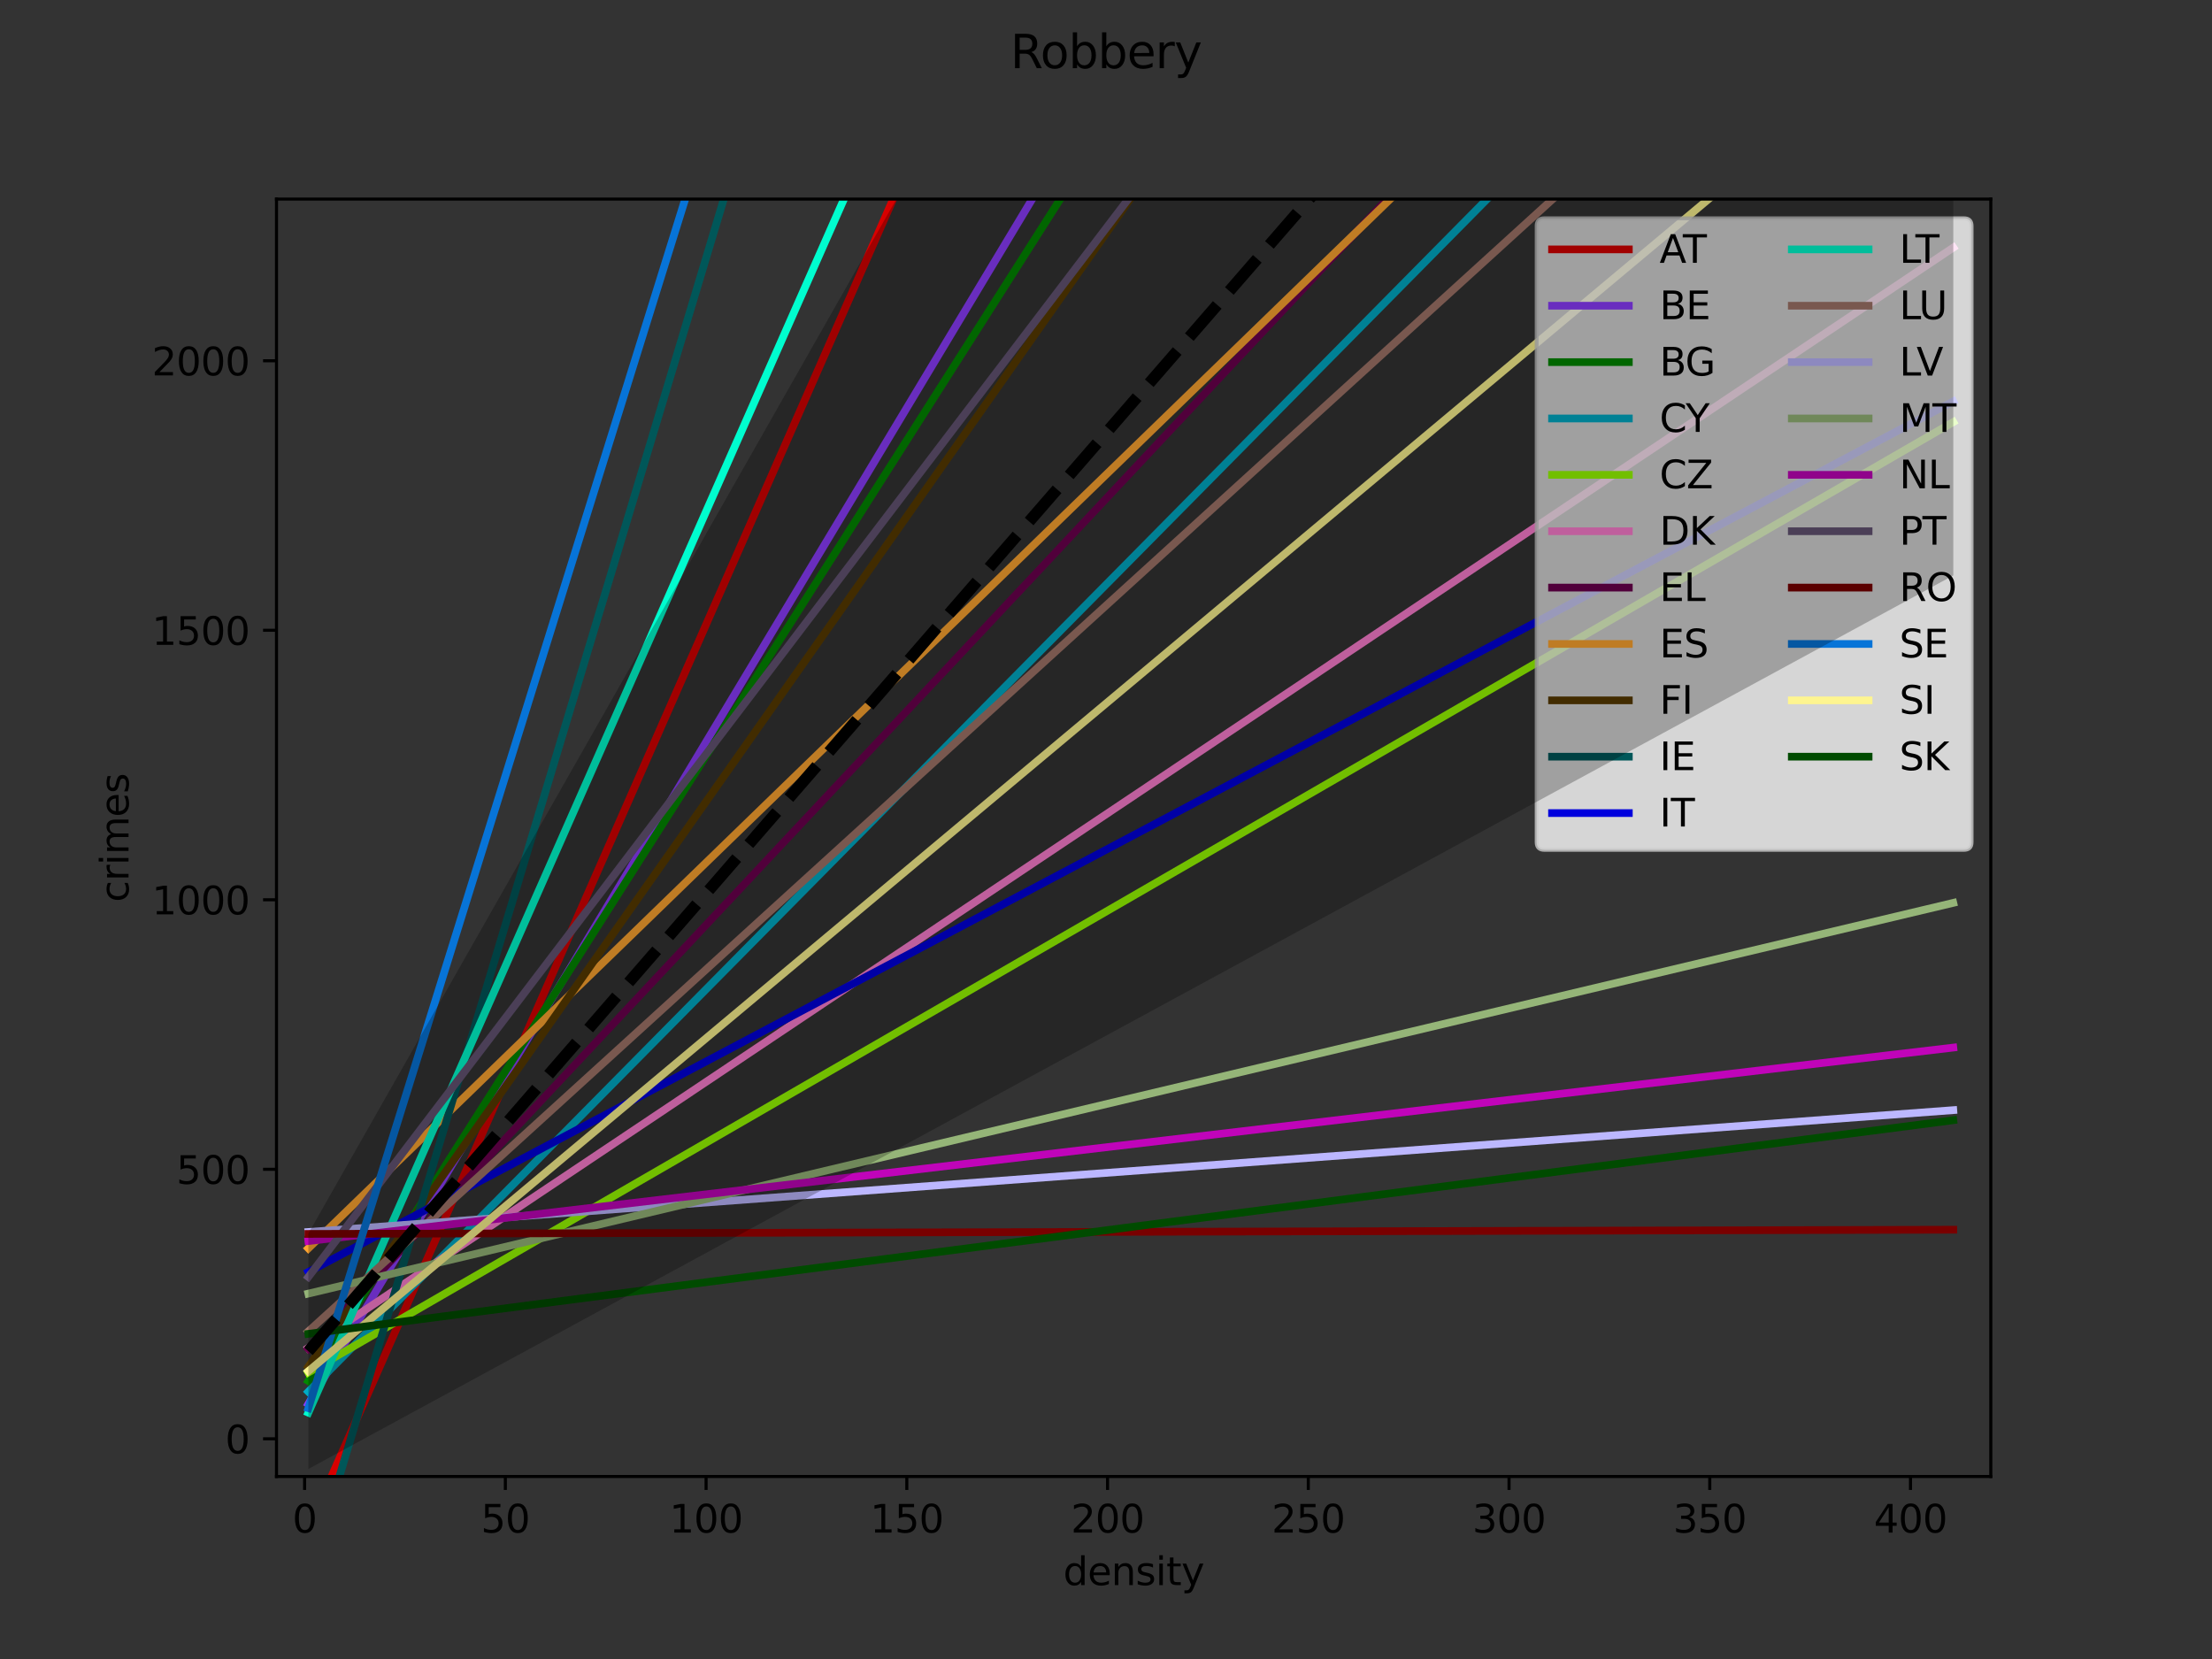 <?xml version="1.0" encoding="utf-8" standalone="no"?>
<!DOCTYPE svg PUBLIC "-//W3C//DTD SVG 1.1//EN"
  "http://www.w3.org/Graphics/SVG/1.1/DTD/svg11.dtd">
<svg xmlns:xlink="http://www.w3.org/1999/xlink" width="576pt" height="432pt" viewBox="0 0 576 432" xmlns="http://www.w3.org/2000/svg" version="1.1">
 <rect x="0" y="0" width="576" height="432" fill="#333333" stroke="none"/>
 <defs>
  <style type="text/css">*{stroke-linejoin: round; stroke-linecap: butt}</style>
 </defs>
 <g id="figure_1">
  <g id="patch_1">
   <path d="M 0 432 
L 576 432 
L 576 0 
L 0 0 
L 0 432 
z
" style="fill: none"/>
  </g>
  <g id="axes_1">
   <g id="patch_2">
    <path d="M 72 384.48 
L 518.4 384.48 
L 518.4 51.84 
L 72 51.84 
L 72 384.48 
z
" style="fill: none"/>
   </g>
   <g id="matplotlib.axis_1">
    <g id="xtick_1">
     <g id="line2d_1">
      <defs>
       <path id="m8dafec3c56" d="M 0 0 
L 0 3.5 
" style="stroke: #000000; stroke-width: 0.8"/>
      </defs>
      <g>
       <use xlink:href="#m8dafec3c56" x="79.318" y="384.48" style="stroke: #000000; stroke-width: 0.8"/>
      </g>
     </g>
     <g id="text_1">
      <!-- 0 -->
      <g transform="translate(76.137 399.078)scale(0.1 -0.1)">
       <defs>
        <path id="DejaVuSans-30" d="M 2034 4250 
Q 1547 4250 1301 3770 
Q 1056 3291 1056 2328 
Q 1056 1369 1301 889 
Q 1547 409 2034 409 
Q 2525 409 2770 889 
Q 3016 1369 3016 2328 
Q 3016 3291 2770 3770 
Q 2525 4250 2034 4250 
z
M 2034 4750 
Q 2819 4750 3233 4129 
Q 3647 3509 3647 2328 
Q 3647 1150 3233 529 
Q 2819 -91 2034 -91 
Q 1250 -91 836 529 
Q 422 1150 422 2328 
Q 422 3509 836 4129 
Q 1250 4750 2034 4750 
z
" transform="scale(0.016)"/>
       </defs>
       <use xlink:href="#DejaVuSans-30"/>
      </g>
     </g>
    </g>
    <g id="xtick_2">
     <g id="line2d_2">
      <g>
       <use xlink:href="#m8dafec3c56" x="131.59" y="384.48" style="stroke: #000000; stroke-width: 0.8"/>
      </g>
     </g>
     <g id="text_2">
      <!-- 50 -->
      <g transform="translate(125.227 399.078)scale(0.1 -0.1)">
       <defs>
        <path id="DejaVuSans-35" d="M 691 4666 
L 3169 4666 
L 3169 4134 
L 1269 4134 
L 1269 2991 
Q 1406 3038 1543 3061 
Q 1681 3084 1819 3084 
Q 2600 3084 3056 2656 
Q 3513 2228 3513 1497 
Q 3513 744 3044 326 
Q 2575 -91 1722 -91 
Q 1428 -91 1123 -41 
Q 819 9 494 109 
L 494 744 
Q 775 591 1075 516 
Q 1375 441 1709 441 
Q 2250 441 2565 725 
Q 2881 1009 2881 1497 
Q 2881 1984 2565 2268 
Q 2250 2553 1709 2553 
Q 1456 2553 1204 2497 
Q 953 2441 691 2322 
L 691 4666 
z
" transform="scale(0.016)"/>
       </defs>
       <use xlink:href="#DejaVuSans-35"/>
       <use xlink:href="#DejaVuSans-30" x="63.623"/>
      </g>
     </g>
    </g>
    <g id="xtick_3">
     <g id="line2d_3">
      <g>
       <use xlink:href="#m8dafec3c56" x="183.861" y="384.48" style="stroke: #000000; stroke-width: 0.8"/>
      </g>
     </g>
     <g id="text_3">
      <!-- 100 -->
      <g transform="translate(174.318 399.078)scale(0.1 -0.1)">
       <defs>
        <path id="DejaVuSans-31" d="M 794 531 
L 1825 531 
L 1825 4091 
L 703 3866 
L 703 4441 
L 1819 4666 
L 2450 4666 
L 2450 531 
L 3481 531 
L 3481 0 
L 794 0 
L 794 531 
z
" transform="scale(0.016)"/>
       </defs>
       <use xlink:href="#DejaVuSans-31"/>
       <use xlink:href="#DejaVuSans-30" x="63.623"/>
       <use xlink:href="#DejaVuSans-30" x="127.246"/>
      </g>
     </g>
    </g>
    <g id="xtick_4">
     <g id="line2d_4">
      <g>
       <use xlink:href="#m8dafec3c56" x="236.133" y="384.48" style="stroke: #000000; stroke-width: 0.8"/>
      </g>
     </g>
     <g id="text_4">
      <!-- 150 -->
      <g transform="translate(226.589 399.078)scale(0.1 -0.1)">
       <use xlink:href="#DejaVuSans-31"/>
       <use xlink:href="#DejaVuSans-35" x="63.623"/>
       <use xlink:href="#DejaVuSans-30" x="127.246"/>
      </g>
     </g>
    </g>
    <g id="xtick_5">
     <g id="line2d_5">
      <g>
       <use xlink:href="#m8dafec3c56" x="288.405" y="384.48" style="stroke: #000000; stroke-width: 0.8"/>
      </g>
     </g>
     <g id="text_5">
      <!-- 200 -->
      <g transform="translate(278.861 399.078)scale(0.1 -0.1)">
       <defs>
        <path id="DejaVuSans-32" d="M 1228 531 
L 3431 531 
L 3431 0 
L 469 0 
L 469 531 
Q 828 903 1448 1529 
Q 2069 2156 2228 2338 
Q 2531 2678 2651 2914 
Q 2772 3150 2772 3378 
Q 2772 3750 2511 3984 
Q 2250 4219 1831 4219 
Q 1534 4219 1204 4116 
Q 875 4013 500 3803 
L 500 4441 
Q 881 4594 1212 4672 
Q 1544 4750 1819 4750 
Q 2544 4750 2975 4387 
Q 3406 4025 3406 3419 
Q 3406 3131 3298 2873 
Q 3191 2616 2906 2266 
Q 2828 2175 2409 1742 
Q 1991 1309 1228 531 
z
" transform="scale(0.016)"/>
       </defs>
       <use xlink:href="#DejaVuSans-32"/>
       <use xlink:href="#DejaVuSans-30" x="63.623"/>
       <use xlink:href="#DejaVuSans-30" x="127.246"/>
      </g>
     </g>
    </g>
    <g id="xtick_6">
     <g id="line2d_6">
      <g>
       <use xlink:href="#m8dafec3c56" x="340.676" y="384.48" style="stroke: #000000; stroke-width: 0.8"/>
      </g>
     </g>
     <g id="text_6">
      <!-- 250 -->
      <g transform="translate(331.133 399.078)scale(0.1 -0.1)">
       <use xlink:href="#DejaVuSans-32"/>
       <use xlink:href="#DejaVuSans-35" x="63.623"/>
       <use xlink:href="#DejaVuSans-30" x="127.246"/>
      </g>
     </g>
    </g>
    <g id="xtick_7">
     <g id="line2d_7">
      <g>
       <use xlink:href="#m8dafec3c56" x="392.948" y="384.48" style="stroke: #000000; stroke-width: 0.8"/>
      </g>
     </g>
     <g id="text_7">
      <!-- 300 -->
      <g transform="translate(383.404 399.078)scale(0.1 -0.1)">
       <defs>
        <path id="DejaVuSans-33" d="M 2597 2516 
Q 3050 2419 3304 2112 
Q 3559 1806 3559 1356 
Q 3559 666 3084 287 
Q 2609 -91 1734 -91 
Q 1441 -91 1130 -33 
Q 819 25 488 141 
L 488 750 
Q 750 597 1062 519 
Q 1375 441 1716 441 
Q 2309 441 2620 675 
Q 2931 909 2931 1356 
Q 2931 1769 2642 2001 
Q 2353 2234 1838 2234 
L 1294 2234 
L 1294 2753 
L 1863 2753 
Q 2328 2753 2575 2939 
Q 2822 3125 2822 3475 
Q 2822 3834 2567 4026 
Q 2313 4219 1838 4219 
Q 1578 4219 1281 4162 
Q 984 4106 628 3988 
L 628 4550 
Q 988 4650 1302 4700 
Q 1616 4750 1894 4750 
Q 2613 4750 3031 4423 
Q 3450 4097 3450 3541 
Q 3450 3153 3228 2886 
Q 3006 2619 2597 2516 
z
" transform="scale(0.016)"/>
       </defs>
       <use xlink:href="#DejaVuSans-33"/>
       <use xlink:href="#DejaVuSans-30" x="63.623"/>
       <use xlink:href="#DejaVuSans-30" x="127.246"/>
      </g>
     </g>
    </g>
    <g id="xtick_8">
     <g id="line2d_8">
      <g>
       <use xlink:href="#m8dafec3c56" x="445.22" y="384.48" style="stroke: #000000; stroke-width: 0.8"/>
      </g>
     </g>
     <g id="text_8">
      <!-- 350 -->
      <g transform="translate(435.676 399.078)scale(0.1 -0.1)">
       <use xlink:href="#DejaVuSans-33"/>
       <use xlink:href="#DejaVuSans-35" x="63.623"/>
       <use xlink:href="#DejaVuSans-30" x="127.246"/>
      </g>
     </g>
    </g>
    <g id="xtick_9">
     <g id="line2d_9">
      <g>
       <use xlink:href="#m8dafec3c56" x="497.491" y="384.48" style="stroke: #000000; stroke-width: 0.8"/>
      </g>
     </g>
     <g id="text_9">
      <!-- 400 -->
      <g transform="translate(487.948 399.078)scale(0.1 -0.1)">
       <defs>
        <path id="DejaVuSans-34" d="M 2419 4116 
L 825 1625 
L 2419 1625 
L 2419 4116 
z
M 2253 4666 
L 3047 4666 
L 3047 1625 
L 3713 1625 
L 3713 1100 
L 3047 1100 
L 3047 0 
L 2419 0 
L 2419 1100 
L 313 1100 
L 313 1709 
L 2253 4666 
z
" transform="scale(0.016)"/>
       </defs>
       <use xlink:href="#DejaVuSans-34"/>
       <use xlink:href="#DejaVuSans-30" x="63.623"/>
       <use xlink:href="#DejaVuSans-30" x="127.246"/>
      </g>
     </g>
    </g>
    <g id="text_10">
     <!-- density -->
     <g transform="translate(276.867 412.757)scale(0.1 -0.1)">
      <defs>
       <path id="DejaVuSans-64" d="M 2906 2969 
L 2906 4863 
L 3481 4863 
L 3481 0 
L 2906 0 
L 2906 525 
Q 2725 213 2448 61 
Q 2172 -91 1784 -91 
Q 1150 -91 751 415 
Q 353 922 353 1747 
Q 353 2572 751 3078 
Q 1150 3584 1784 3584 
Q 2172 3584 2448 3432 
Q 2725 3281 2906 2969 
z
M 947 1747 
Q 947 1113 1208 752 
Q 1469 391 1925 391 
Q 2381 391 2643 752 
Q 2906 1113 2906 1747 
Q 2906 2381 2643 2742 
Q 2381 3103 1925 3103 
Q 1469 3103 1208 2742 
Q 947 2381 947 1747 
z
" transform="scale(0.016)"/>
       <path id="DejaVuSans-65" d="M 3597 1894 
L 3597 1613 
L 953 1613 
Q 991 1019 1311 708 
Q 1631 397 2203 397 
Q 2534 397 2845 478 
Q 3156 559 3463 722 
L 3463 178 
Q 3153 47 2828 -22 
Q 2503 -91 2169 -91 
Q 1331 -91 842 396 
Q 353 884 353 1716 
Q 353 2575 817 3079 
Q 1281 3584 2069 3584 
Q 2775 3584 3186 3129 
Q 3597 2675 3597 1894 
z
M 3022 2063 
Q 3016 2534 2758 2815 
Q 2500 3097 2075 3097 
Q 1594 3097 1305 2825 
Q 1016 2553 972 2059 
L 3022 2063 
z
" transform="scale(0.016)"/>
       <path id="DejaVuSans-6e" d="M 3513 2113 
L 3513 0 
L 2938 0 
L 2938 2094 
Q 2938 2591 2744 2837 
Q 2550 3084 2163 3084 
Q 1697 3084 1428 2787 
Q 1159 2491 1159 1978 
L 1159 0 
L 581 0 
L 581 3500 
L 1159 3500 
L 1159 2956 
Q 1366 3272 1645 3428 
Q 1925 3584 2291 3584 
Q 2894 3584 3203 3211 
Q 3513 2838 3513 2113 
z
" transform="scale(0.016)"/>
       <path id="DejaVuSans-73" d="M 2834 3397 
L 2834 2853 
Q 2591 2978 2328 3040 
Q 2066 3103 1784 3103 
Q 1356 3103 1142 2972 
Q 928 2841 928 2578 
Q 928 2378 1081 2264 
Q 1234 2150 1697 2047 
L 1894 2003 
Q 2506 1872 2764 1633 
Q 3022 1394 3022 966 
Q 3022 478 2636 193 
Q 2250 -91 1575 -91 
Q 1294 -91 989 -36 
Q 684 19 347 128 
L 347 722 
Q 666 556 975 473 
Q 1284 391 1588 391 
Q 1994 391 2212 530 
Q 2431 669 2431 922 
Q 2431 1156 2273 1281 
Q 2116 1406 1581 1522 
L 1381 1569 
Q 847 1681 609 1914 
Q 372 2147 372 2553 
Q 372 3047 722 3315 
Q 1072 3584 1716 3584 
Q 2034 3584 2315 3537 
Q 2597 3491 2834 3397 
z
" transform="scale(0.016)"/>
       <path id="DejaVuSans-69" d="M 603 3500 
L 1178 3500 
L 1178 0 
L 603 0 
L 603 3500 
z
M 603 4863 
L 1178 4863 
L 1178 4134 
L 603 4134 
L 603 4863 
z
" transform="scale(0.016)"/>
       <path id="DejaVuSans-74" d="M 1172 4494 
L 1172 3500 
L 2356 3500 
L 2356 3053 
L 1172 3053 
L 1172 1153 
Q 1172 725 1289 603 
Q 1406 481 1766 481 
L 2356 481 
L 2356 0 
L 1766 0 
Q 1100 0 847 248 
Q 594 497 594 1153 
L 594 3053 
L 172 3053 
L 172 3500 
L 594 3500 
L 594 4494 
L 1172 4494 
z
" transform="scale(0.016)"/>
       <path id="DejaVuSans-79" d="M 2059 -325 
Q 1816 -950 1584 -1140 
Q 1353 -1331 966 -1331 
L 506 -1331 
L 506 -850 
L 844 -850 
Q 1081 -850 1212 -737 
Q 1344 -625 1503 -206 
L 1606 56 
L 191 3500 
L 800 3500 
L 1894 763 
L 2988 3500 
L 3597 3500 
L 2059 -325 
z
" transform="scale(0.016)"/>
      </defs>
      <use xlink:href="#DejaVuSans-64"/>
      <use xlink:href="#DejaVuSans-65" x="63.477"/>
      <use xlink:href="#DejaVuSans-6e" x="125"/>
      <use xlink:href="#DejaVuSans-73" x="188.379"/>
      <use xlink:href="#DejaVuSans-69" x="240.479"/>
      <use xlink:href="#DejaVuSans-74" x="268.262"/>
      <use xlink:href="#DejaVuSans-79" x="307.471"/>
     </g>
    </g>
   </g>
   <g id="matplotlib.axis_2">
    <g id="ytick_1">
     <g id="line2d_10">
      <defs>
       <path id="mda387d87f1" d="M 0 0 
L -3.5 0 
" style="stroke: #000000; stroke-width: 0.8"/>
      </defs>
      <g>
       <use xlink:href="#mda387d87f1" x="72" y="374.655" style="stroke: #000000; stroke-width: 0.8"/>
      </g>
     </g>
     <g id="text_11">
      <!-- 0 -->
      <g transform="translate(58.638 378.454)scale(0.1 -0.1)">
       <use xlink:href="#DejaVuSans-30"/>
      </g>
     </g>
    </g>
    <g id="ytick_2">
     <g id="line2d_11">
      <g>
       <use xlink:href="#mda387d87f1" x="72" y="304.478" style="stroke: #000000; stroke-width: 0.8"/>
      </g>
     </g>
     <g id="text_12">
      <!-- 500 -->
      <g transform="translate(45.913 308.277)scale(0.1 -0.1)">
       <use xlink:href="#DejaVuSans-35"/>
       <use xlink:href="#DejaVuSans-30" x="63.623"/>
       <use xlink:href="#DejaVuSans-30" x="127.246"/>
      </g>
     </g>
    </g>
    <g id="ytick_3">
     <g id="line2d_12">
      <g>
       <use xlink:href="#mda387d87f1" x="72" y="234.301" style="stroke: #000000; stroke-width: 0.8"/>
      </g>
     </g>
     <g id="text_13">
      <!-- 1000 -->
      <g transform="translate(39.55 238.1)scale(0.1 -0.1)">
       <use xlink:href="#DejaVuSans-31"/>
       <use xlink:href="#DejaVuSans-30" x="63.623"/>
       <use xlink:href="#DejaVuSans-30" x="127.246"/>
       <use xlink:href="#DejaVuSans-30" x="190.869"/>
      </g>
     </g>
    </g>
    <g id="ytick_4">
     <g id="line2d_13">
      <g>
       <use xlink:href="#mda387d87f1" x="72" y="164.124" style="stroke: #000000; stroke-width: 0.8"/>
      </g>
     </g>
     <g id="text_14">
      <!-- 1500 -->
      <g transform="translate(39.55 167.923)scale(0.1 -0.1)">
       <use xlink:href="#DejaVuSans-31"/>
       <use xlink:href="#DejaVuSans-35" x="63.623"/>
       <use xlink:href="#DejaVuSans-30" x="127.246"/>
       <use xlink:href="#DejaVuSans-30" x="190.869"/>
      </g>
     </g>
    </g>
    <g id="ytick_5">
     <g id="line2d_14">
      <g>
       <use xlink:href="#mda387d87f1" x="72" y="93.946" style="stroke: #000000; stroke-width: 0.8"/>
      </g>
     </g>
     <g id="text_15">
      <!-- 2000 -->
      <g transform="translate(39.55 97.746)scale(0.1 -0.1)">
       <use xlink:href="#DejaVuSans-32"/>
       <use xlink:href="#DejaVuSans-30" x="63.623"/>
       <use xlink:href="#DejaVuSans-30" x="127.246"/>
       <use xlink:href="#DejaVuSans-30" x="190.869"/>
      </g>
     </g>
    </g>
    <g id="text_16">
     <!-- crimes -->
     <g transform="translate(33.47 234.905)rotate(-90)scale(0.1 -0.1)">
      <defs>
       <path id="DejaVuSans-63" d="M 3122 3366 
L 3122 2828 
Q 2878 2963 2633 3030 
Q 2388 3097 2138 3097 
Q 1578 3097 1268 2742 
Q 959 2388 959 1747 
Q 959 1106 1268 751 
Q 1578 397 2138 397 
Q 2388 397 2633 464 
Q 2878 531 3122 666 
L 3122 134 
Q 2881 22 2623 -34 
Q 2366 -91 2075 -91 
Q 1284 -91 818 406 
Q 353 903 353 1747 
Q 353 2603 823 3093 
Q 1294 3584 2113 3584 
Q 2378 3584 2631 3529 
Q 2884 3475 3122 3366 
z
" transform="scale(0.016)"/>
       <path id="DejaVuSans-72" d="M 2631 2963 
Q 2534 3019 2420 3045 
Q 2306 3072 2169 3072 
Q 1681 3072 1420 2755 
Q 1159 2438 1159 1844 
L 1159 0 
L 581 0 
L 581 3500 
L 1159 3500 
L 1159 2956 
Q 1341 3275 1631 3429 
Q 1922 3584 2338 3584 
Q 2397 3584 2469 3576 
Q 2541 3569 2628 3553 
L 2631 2963 
z
" transform="scale(0.016)"/>
       <path id="DejaVuSans-6d" d="M 3328 2828 
Q 3544 3216 3844 3400 
Q 4144 3584 4550 3584 
Q 5097 3584 5394 3201 
Q 5691 2819 5691 2113 
L 5691 0 
L 5113 0 
L 5113 2094 
Q 5113 2597 4934 2840 
Q 4756 3084 4391 3084 
Q 3944 3084 3684 2787 
Q 3425 2491 3425 1978 
L 3425 0 
L 2847 0 
L 2847 2094 
Q 2847 2600 2669 2842 
Q 2491 3084 2119 3084 
Q 1678 3084 1418 2786 
Q 1159 2488 1159 1978 
L 1159 0 
L 581 0 
L 581 3500 
L 1159 3500 
L 1159 2956 
Q 1356 3278 1631 3431 
Q 1906 3584 2284 3584 
Q 2666 3584 2933 3390 
Q 3200 3197 3328 2828 
z
" transform="scale(0.016)"/>
      </defs>
      <use xlink:href="#DejaVuSans-63"/>
      <use xlink:href="#DejaVuSans-72" x="54.98"/>
      <use xlink:href="#DejaVuSans-69" x="96.094"/>
      <use xlink:href="#DejaVuSans-6d" x="123.877"/>
      <use xlink:href="#DejaVuSans-65" x="221.289"/>
      <use xlink:href="#DejaVuSans-73" x="282.812"/>
     </g>
    </g>
   </g>
   <g id="line2d_15">
    <path d="M 80.296 398.187 
L 255.805 -1 
L 255.805 -1 
" clip-path="url(#p239a02666d)" style="fill: none; stroke: #d70000; stroke-width: 2; stroke-linecap: square"/>
   </g>
   <g id="line2d_16">
    <path d="M 80.296 365.579 
L 300.531 -1 
L 300.531 -1 
" clip-path="url(#p239a02666d)" style="fill: none; stroke: #8c3cff; stroke-width: 2; stroke-linecap: square"/>
   </g>
   <g id="line2d_17">
    <path d="M 80.296 359.609 
L 309.694 -1 
L 309.694 -1 
" clip-path="url(#p239a02666d)" style="fill: none; stroke: #028800; stroke-width: 2; stroke-linecap: square"/>
   </g>
   <g id="line2d_18">
    <path d="M 80.296 362.396 
L 439.459 -1 
L 439.459 -1 
" clip-path="url(#p239a02666d)" style="fill: none; stroke: #00acc7; stroke-width: 2; stroke-linecap: square"/>
   </g>
   <g id="line2d_19">
    <path d="M 80.296 357.395 
L 508.635 109.899 
L 508.635 109.899 
" clip-path="url(#p239a02666d)" style="fill: none; stroke: #98ff00; stroke-width: 2; stroke-linecap: square"/>
   </g>
   <g id="line2d_20">
    <path d="M 80.296 350.996 
L 508.635 64.47 
L 508.635 64.47 
" clip-path="url(#p239a02666d)" style="fill: none; stroke: #ff7fd1; stroke-width: 2; stroke-linecap: square"/>
   </g>
   <g id="line2d_21">
    <path d="M 80.296 351.212 
L 410.817 -1 
L 410.817 -1 
" clip-path="url(#p239a02666d)" style="fill: none; stroke: #6c004f; stroke-width: 2; stroke-linecap: square"/>
   </g>
   <g id="line2d_22">
    <path d="M 80.296 325.069 
L 416.494 -1 
L 416.494 -1 
" clip-path="url(#p239a02666d)" style="fill: none; stroke: #ffa530; stroke-width: 2; stroke-linecap: square"/>
   </g>
   <g id="line2d_23">
    <path d="M 80.296 355.878 
L 331.488 -1 
L 331.488 -1 
" clip-path="url(#p239a02666d)" style="fill: none; stroke: #583b00; stroke-width: 2; stroke-linecap: square"/>
   </g>
   <g id="line2d_24">
    <path d="M 80.296 411.309 
L 204.382 -1 
L 204.382 -1 
" clip-path="url(#p239a02666d)" style="fill: none; stroke: #005759; stroke-width: 2; stroke-linecap: square"/>
   </g>
   <g id="line2d_25">
    <path d="M 80.296 331.22 
L 508.635 104.511 
L 508.635 104.511 
" clip-path="url(#p239a02666d)" style="fill: none; stroke: #0000dd; stroke-width: 2; stroke-linecap: square"/>
   </g>
   <g id="line2d_26">
    <path d="M 80.296 367.855 
L 243.086 -1 
L 243.086 -1 
" clip-path="url(#p239a02666d)" style="fill: none; stroke: #00fdcf; stroke-width: 2; stroke-linecap: square"/>
   </g>
   <g id="line2d_27">
    <path d="M 80.296 346.692 
L 462.403 -1 
L 462.403 -1 
" clip-path="url(#p239a02666d)" style="fill: none; stroke: #a1756a; stroke-width: 2; stroke-linecap: square"/>
   </g>
   <g id="line2d_28">
    <path d="M 80.296 320.802 
L 508.635 289.076 
L 508.635 289.076 
" clip-path="url(#p239a02666d)" style="fill: none; stroke: #bcb7ff; stroke-width: 2; stroke-linecap: square"/>
   </g>
   <g id="line2d_29">
    <path d="M 80.296 336.849 
L 508.635 235.102 
L 508.635 235.102 
" clip-path="url(#p239a02666d)" style="fill: none; stroke: #95b578; stroke-width: 2; stroke-linecap: square"/>
   </g>
   <g id="line2d_30">
    <path d="M 80.296 323.174 
L 508.635 272.786 
L 508.635 272.786 
" clip-path="url(#p239a02666d)" style="fill: none; stroke: #c004b9; stroke-width: 2; stroke-linecap: square"/>
   </g>
   <g id="line2d_31">
    <path d="M 80.296 332.515 
L 334 -1 
L 334 -1 
" clip-path="url(#p239a02666d)" style="fill: none; stroke: #645474; stroke-width: 2; stroke-linecap: square"/>
   </g>
   <g id="line2d_32">
    <path d="M 80.296 321.31 
L 508.635 320.212 
L 508.635 320.212 
" clip-path="url(#p239a02666d)" style="fill: none; stroke: #790000; stroke-width: 2; stroke-linecap: square"/>
   </g>
   <g id="line2d_33">
    <path d="M 80.296 366.696 
L 194.892 -1 
L 194.892 -1 
" clip-path="url(#p239a02666d)" style="fill: none; stroke: #0774d8; stroke-width: 2; stroke-linecap: square"/>
   </g>
   <g id="line2d_34">
    <path d="M 80.296 357.042 
L 508.045 -1 
L 508.045 -1 
" clip-path="url(#p239a02666d)" style="fill: none; stroke: #fef590; stroke-width: 2; stroke-linecap: square"/>
   </g>
   <g id="line2d_35">
    <path d="M 80.296 347.329 
L 508.635 291.7 
L 508.635 291.7 
" clip-path="url(#p239a02666d)" style="fill: none; stroke: #004b00; stroke-width: 2; stroke-linecap: square"/>
   </g>
   <g id="patch_3">
    <path d="M 72 384.48 
L 72 51.84 
" style="fill: none; stroke: #000000; stroke-width: 0.8; stroke-linejoin: miter; stroke-linecap: square"/>
   </g>
   <g id="patch_4">
    <path d="M 518.4 384.48 
L 518.4 51.84 
" style="fill: none; stroke: #000000; stroke-width: 0.8; stroke-linejoin: miter; stroke-linecap: square"/>
   </g>
   <g id="patch_5">
    <path d="M 72 384.48 
L 518.4 384.48 
" style="fill: none; stroke: #000000; stroke-width: 0.8; stroke-linejoin: miter; stroke-linecap: square"/>
   </g>
   <g id="patch_6">
    <path d="M 72 51.84 
L 518.4 51.84 
" style="fill: none; stroke: #000000; stroke-width: 0.8; stroke-linejoin: miter; stroke-linecap: square"/>
   </g>
   <g id="legend_1">
    <g id="patch_7">
     <path d="M 402.145 221.299 
L 511.4 221.299 
Q 513.4 221.299 513.4 219.299 
L 513.4 58.84 
Q 513.4 56.84 511.4 56.84 
L 402.145 56.84 
Q 400.145 56.84 400.145 58.84 
L 400.145 219.299 
Q 400.145 221.299 402.145 221.299 
z
" style="fill: #ffffff; opacity: 0.8; stroke: #cccccc; stroke-linejoin: miter"/>
    </g>
    <g id="line2d_36">
     <path d="M 404.145 64.938 
L 414.145 64.938 
L 424.145 64.938 
" style="fill: none; stroke: #d70000; stroke-width: 2; stroke-linecap: square"/>
    </g>
    <g id="text_17">
     <!-- AT -->
     <g transform="translate(432.145 68.438)scale(0.1 -0.1)">
      <defs>
       <path id="DejaVuSans-41" d="M 2188 4044 
L 1331 1722 
L 3047 1722 
L 2188 4044 
z
M 1831 4666 
L 2547 4666 
L 4325 0 
L 3669 0 
L 3244 1197 
L 1141 1197 
L 716 0 
L 50 0 
L 1831 4666 
z
" transform="scale(0.016)"/>
       <path id="DejaVuSans-54" d="M -19 4666 
L 3928 4666 
L 3928 4134 
L 2272 4134 
L 2272 0 
L 1638 0 
L 1638 4134 
L -19 4134 
L -19 4666 
z
" transform="scale(0.016)"/>
      </defs>
      <use xlink:href="#DejaVuSans-41"/>
      <use xlink:href="#DejaVuSans-54" x="60.658"/>
     </g>
    </g>
    <g id="line2d_37">
     <path d="M 404.145 79.617 
L 414.145 79.617 
L 424.145 79.617 
" style="fill: none; stroke: #8c3cff; stroke-width: 2; stroke-linecap: square"/>
    </g>
    <g id="text_18">
     <!-- BE -->
     <g transform="translate(432.145 83.117)scale(0.1 -0.1)">
      <defs>
       <path id="DejaVuSans-42" d="M 1259 2228 
L 1259 519 
L 2272 519 
Q 2781 519 3026 730 
Q 3272 941 3272 1375 
Q 3272 1813 3026 2020 
Q 2781 2228 2272 2228 
L 1259 2228 
z
M 1259 4147 
L 1259 2741 
L 2194 2741 
Q 2656 2741 2882 2914 
Q 3109 3088 3109 3444 
Q 3109 3797 2882 3972 
Q 2656 4147 2194 4147 
L 1259 4147 
z
M 628 4666 
L 2241 4666 
Q 2963 4666 3353 4366 
Q 3744 4066 3744 3513 
Q 3744 3084 3544 2831 
Q 3344 2578 2956 2516 
Q 3422 2416 3680 2098 
Q 3938 1781 3938 1306 
Q 3938 681 3513 340 
Q 3088 0 2303 0 
L 628 0 
L 628 4666 
z
" transform="scale(0.016)"/>
       <path id="DejaVuSans-45" d="M 628 4666 
L 3578 4666 
L 3578 4134 
L 1259 4134 
L 1259 2753 
L 3481 2753 
L 3481 2222 
L 1259 2222 
L 1259 531 
L 3634 531 
L 3634 0 
L 628 0 
L 628 4666 
z
" transform="scale(0.016)"/>
      </defs>
      <use xlink:href="#DejaVuSans-42"/>
      <use xlink:href="#DejaVuSans-45" x="68.604"/>
     </g>
    </g>
    <g id="line2d_38">
     <path d="M 404.145 94.295 
L 414.145 94.295 
L 424.145 94.295 
" style="fill: none; stroke: #028800; stroke-width: 2; stroke-linecap: square"/>
    </g>
    <g id="text_19">
     <!-- BG -->
     <g transform="translate(432.145 97.795)scale(0.1 -0.1)">
      <defs>
       <path id="DejaVuSans-47" d="M 3809 666 
L 3809 1919 
L 2778 1919 
L 2778 2438 
L 4434 2438 
L 4434 434 
Q 4069 175 3628 42 
Q 3188 -91 2688 -91 
Q 1594 -91 976 548 
Q 359 1188 359 2328 
Q 359 3472 976 4111 
Q 1594 4750 2688 4750 
Q 3144 4750 3555 4637 
Q 3966 4525 4313 4306 
L 4313 3634 
Q 3963 3931 3569 4081 
Q 3175 4231 2741 4231 
Q 1884 4231 1454 3753 
Q 1025 3275 1025 2328 
Q 1025 1384 1454 906 
Q 1884 428 2741 428 
Q 3075 428 3337 486 
Q 3600 544 3809 666 
z
" transform="scale(0.016)"/>
      </defs>
      <use xlink:href="#DejaVuSans-42"/>
      <use xlink:href="#DejaVuSans-47" x="66.854"/>
     </g>
    </g>
    <g id="line2d_39">
     <path d="M 404.145 108.973 
L 414.145 108.973 
L 424.145 108.973 
" style="fill: none; stroke: #00acc7; stroke-width: 2; stroke-linecap: square"/>
    </g>
    <g id="text_20">
     <!-- CY -->
     <g transform="translate(432.145 112.473)scale(0.1 -0.1)">
      <defs>
       <path id="DejaVuSans-43" d="M 4122 4306 
L 4122 3641 
Q 3803 3938 3442 4084 
Q 3081 4231 2675 4231 
Q 1875 4231 1450 3742 
Q 1025 3253 1025 2328 
Q 1025 1406 1450 917 
Q 1875 428 2675 428 
Q 3081 428 3442 575 
Q 3803 722 4122 1019 
L 4122 359 
Q 3791 134 3420 21 
Q 3050 -91 2638 -91 
Q 1578 -91 968 557 
Q 359 1206 359 2328 
Q 359 3453 968 4101 
Q 1578 4750 2638 4750 
Q 3056 4750 3426 4639 
Q 3797 4528 4122 4306 
z
" transform="scale(0.016)"/>
       <path id="DejaVuSans-59" d="M -13 4666 
L 666 4666 
L 1959 2747 
L 3244 4666 
L 3922 4666 
L 2272 2222 
L 2272 0 
L 1638 0 
L 1638 2222 
L -13 4666 
z
" transform="scale(0.016)"/>
      </defs>
      <use xlink:href="#DejaVuSans-43"/>
      <use xlink:href="#DejaVuSans-59" x="68.074"/>
     </g>
    </g>
    <g id="line2d_40">
     <path d="M 404.145 123.651 
L 414.145 123.651 
L 424.145 123.651 
" style="fill: none; stroke: #98ff00; stroke-width: 2; stroke-linecap: square"/>
    </g>
    <g id="text_21">
     <!-- CZ -->
     <g transform="translate(432.145 127.151)scale(0.1 -0.1)">
      <defs>
       <path id="DejaVuSans-5a" d="M 359 4666 
L 4025 4666 
L 4025 4184 
L 1075 531 
L 4097 531 
L 4097 0 
L 288 0 
L 288 481 
L 3238 4134 
L 359 4134 
L 359 4666 
z
" transform="scale(0.016)"/>
      </defs>
      <use xlink:href="#DejaVuSans-43"/>
      <use xlink:href="#DejaVuSans-5a" x="69.824"/>
     </g>
    </g>
    <g id="line2d_41">
     <path d="M 404.145 138.329 
L 414.145 138.329 
L 424.145 138.329 
" style="fill: none; stroke: #ff7fd1; stroke-width: 2; stroke-linecap: square"/>
    </g>
    <g id="text_22">
     <!-- DK -->
     <g transform="translate(432.145 141.829)scale(0.1 -0.1)">
      <defs>
       <path id="DejaVuSans-44" d="M 1259 4147 
L 1259 519 
L 2022 519 
Q 2988 519 3436 956 
Q 3884 1394 3884 2338 
Q 3884 3275 3436 3711 
Q 2988 4147 2022 4147 
L 1259 4147 
z
M 628 4666 
L 1925 4666 
Q 3281 4666 3915 4102 
Q 4550 3538 4550 2338 
Q 4550 1131 3912 565 
Q 3275 0 1925 0 
L 628 0 
L 628 4666 
z
" transform="scale(0.016)"/>
       <path id="DejaVuSans-4b" d="M 628 4666 
L 1259 4666 
L 1259 2694 
L 3353 4666 
L 4166 4666 
L 1850 2491 
L 4331 0 
L 3500 0 
L 1259 2247 
L 1259 0 
L 628 0 
L 628 4666 
z
" transform="scale(0.016)"/>
      </defs>
      <use xlink:href="#DejaVuSans-44"/>
      <use xlink:href="#DejaVuSans-4b" x="77.002"/>
     </g>
    </g>
    <g id="line2d_42">
     <path d="M 404.145 153.007 
L 414.145 153.007 
L 424.145 153.007 
" style="fill: none; stroke: #6c004f; stroke-width: 2; stroke-linecap: square"/>
    </g>
    <g id="text_23">
     <!-- EL -->
     <g transform="translate(432.145 156.507)scale(0.1 -0.1)">
      <defs>
       <path id="DejaVuSans-4c" d="M 628 4666 
L 1259 4666 
L 1259 531 
L 3531 531 
L 3531 0 
L 628 0 
L 628 4666 
z
" transform="scale(0.016)"/>
      </defs>
      <use xlink:href="#DejaVuSans-45"/>
      <use xlink:href="#DejaVuSans-4c" x="63.184"/>
     </g>
    </g>
    <g id="line2d_43">
     <path d="M 404.145 167.685 
L 414.145 167.685 
L 424.145 167.685 
" style="fill: none; stroke: #ffa530; stroke-width: 2; stroke-linecap: square"/>
    </g>
    <g id="text_24">
     <!-- ES -->
     <g transform="translate(432.145 171.185)scale(0.1 -0.1)">
      <defs>
       <path id="DejaVuSans-53" d="M 3425 4513 
L 3425 3897 
Q 3066 4069 2747 4153 
Q 2428 4238 2131 4238 
Q 1616 4238 1336 4038 
Q 1056 3838 1056 3469 
Q 1056 3159 1242 3001 
Q 1428 2844 1947 2747 
L 2328 2669 
Q 3034 2534 3370 2195 
Q 3706 1856 3706 1288 
Q 3706 609 3251 259 
Q 2797 -91 1919 -91 
Q 1588 -91 1214 -16 
Q 841 59 441 206 
L 441 856 
Q 825 641 1194 531 
Q 1563 422 1919 422 
Q 2459 422 2753 634 
Q 3047 847 3047 1241 
Q 3047 1584 2836 1778 
Q 2625 1972 2144 2069 
L 1759 2144 
Q 1053 2284 737 2584 
Q 422 2884 422 3419 
Q 422 4038 858 4394 
Q 1294 4750 2059 4750 
Q 2388 4750 2728 4690 
Q 3069 4631 3425 4513 
z
" transform="scale(0.016)"/>
      </defs>
      <use xlink:href="#DejaVuSans-45"/>
      <use xlink:href="#DejaVuSans-53" x="63.184"/>
     </g>
    </g>
    <g id="line2d_44">
     <path d="M 404.145 182.363 
L 414.145 182.363 
L 424.145 182.363 
" style="fill: none; stroke: #583b00; stroke-width: 2; stroke-linecap: square"/>
    </g>
    <g id="text_25">
     <!-- FI -->
     <g transform="translate(432.145 185.863)scale(0.1 -0.1)">
      <defs>
       <path id="DejaVuSans-46" d="M 628 4666 
L 3309 4666 
L 3309 4134 
L 1259 4134 
L 1259 2759 
L 3109 2759 
L 3109 2228 
L 1259 2228 
L 1259 0 
L 628 0 
L 628 4666 
z
" transform="scale(0.016)"/>
       <path id="DejaVuSans-49" d="M 628 4666 
L 1259 4666 
L 1259 0 
L 628 0 
L 628 4666 
z
" transform="scale(0.016)"/>
      </defs>
      <use xlink:href="#DejaVuSans-46"/>
      <use xlink:href="#DejaVuSans-49" x="57.52"/>
     </g>
    </g>
    <g id="line2d_45">
     <path d="M 404.145 197.042 
L 414.145 197.042 
L 424.145 197.042 
" style="fill: none; stroke: #005759; stroke-width: 2; stroke-linecap: square"/>
    </g>
    <g id="text_26">
     <!-- IE -->
     <g transform="translate(432.145 200.542)scale(0.1 -0.1)">
      <use xlink:href="#DejaVuSans-49"/>
      <use xlink:href="#DejaVuSans-45" x="29.492"/>
     </g>
    </g>
    <g id="line2d_46">
     <path d="M 404.145 211.72 
L 414.145 211.72 
L 424.145 211.72 
" style="fill: none; stroke: #0000dd; stroke-width: 2; stroke-linecap: square"/>
    </g>
    <g id="text_27">
     <!-- IT -->
     <g transform="translate(432.145 215.22)scale(0.1 -0.1)">
      <use xlink:href="#DejaVuSans-49"/>
      <use xlink:href="#DejaVuSans-54" x="29.492"/>
     </g>
    </g>
    <g id="line2d_47">
     <path d="M 466.58 64.938 
L 476.58 64.938 
L 486.58 64.938 
" style="fill: none; stroke: #00fdcf; stroke-width: 2; stroke-linecap: square"/>
    </g>
    <g id="text_28">
     <!-- LT -->
     <g transform="translate(494.58 68.438)scale(0.1 -0.1)">
      <use xlink:href="#DejaVuSans-4c"/>
      <use xlink:href="#DejaVuSans-54" x="41.963"/>
     </g>
    </g>
    <g id="line2d_48">
     <path d="M 466.58 79.617 
L 476.58 79.617 
L 486.58 79.617 
" style="fill: none; stroke: #a1756a; stroke-width: 2; stroke-linecap: square"/>
    </g>
    <g id="text_29">
     <!-- LU -->
     <g transform="translate(494.58 83.117)scale(0.1 -0.1)">
      <defs>
       <path id="DejaVuSans-55" d="M 556 4666 
L 1191 4666 
L 1191 1831 
Q 1191 1081 1462 751 
Q 1734 422 2344 422 
Q 2950 422 3222 751 
Q 3494 1081 3494 1831 
L 3494 4666 
L 4128 4666 
L 4128 1753 
Q 4128 841 3676 375 
Q 3225 -91 2344 -91 
Q 1459 -91 1007 375 
Q 556 841 556 1753 
L 556 4666 
z
" transform="scale(0.016)"/>
      </defs>
      <use xlink:href="#DejaVuSans-4c"/>
      <use xlink:href="#DejaVuSans-55" x="50.713"/>
     </g>
    </g>
    <g id="line2d_49">
     <path d="M 466.58 94.295 
L 476.58 94.295 
L 486.58 94.295 
" style="fill: none; stroke: #bcb7ff; stroke-width: 2; stroke-linecap: square"/>
    </g>
    <g id="text_30">
     <!-- LV -->
     <g transform="translate(494.58 97.795)scale(0.1 -0.1)">
      <defs>
       <path id="DejaVuSans-56" d="M 1831 0 
L 50 4666 
L 709 4666 
L 2188 738 
L 3669 4666 
L 4325 4666 
L 2547 0 
L 1831 0 
z
" transform="scale(0.016)"/>
      </defs>
      <use xlink:href="#DejaVuSans-4c"/>
      <use xlink:href="#DejaVuSans-56" x="44.713"/>
     </g>
    </g>
    <g id="line2d_50">
     <path d="M 466.58 108.973 
L 476.58 108.973 
L 486.58 108.973 
" style="fill: none; stroke: #95b578; stroke-width: 2; stroke-linecap: square"/>
    </g>
    <g id="text_31">
     <!-- MT -->
     <g transform="translate(494.58 112.473)scale(0.1 -0.1)">
      <defs>
       <path id="DejaVuSans-4d" d="M 628 4666 
L 1569 4666 
L 2759 1491 
L 3956 4666 
L 4897 4666 
L 4897 0 
L 4281 0 
L 4281 4097 
L 3078 897 
L 2444 897 
L 1241 4097 
L 1241 0 
L 628 0 
L 628 4666 
z
" transform="scale(0.016)"/>
      </defs>
      <use xlink:href="#DejaVuSans-4d"/>
      <use xlink:href="#DejaVuSans-54" x="86.279"/>
     </g>
    </g>
    <g id="line2d_51">
     <path d="M 466.58 123.651 
L 476.58 123.651 
L 486.58 123.651 
" style="fill: none; stroke: #c004b9; stroke-width: 2; stroke-linecap: square"/>
    </g>
    <g id="text_32">
     <!-- NL -->
     <g transform="translate(494.58 127.151)scale(0.1 -0.1)">
      <defs>
       <path id="DejaVuSans-4e" d="M 628 4666 
L 1478 4666 
L 3547 763 
L 3547 4666 
L 4159 4666 
L 4159 0 
L 3309 0 
L 1241 3903 
L 1241 0 
L 628 0 
L 628 4666 
z
" transform="scale(0.016)"/>
      </defs>
      <use xlink:href="#DejaVuSans-4e"/>
      <use xlink:href="#DejaVuSans-4c" x="74.805"/>
     </g>
    </g>
    <g id="line2d_52">
     <path d="M 466.58 138.329 
L 476.58 138.329 
L 486.58 138.329 
" style="fill: none; stroke: #645474; stroke-width: 2; stroke-linecap: square"/>
    </g>
    <g id="text_33">
     <!-- PT -->
     <g transform="translate(494.58 141.829)scale(0.1 -0.1)">
      <defs>
       <path id="DejaVuSans-50" d="M 1259 4147 
L 1259 2394 
L 2053 2394 
Q 2494 2394 2734 2622 
Q 2975 2850 2975 3272 
Q 2975 3691 2734 3919 
Q 2494 4147 2053 4147 
L 1259 4147 
z
M 628 4666 
L 2053 4666 
Q 2838 4666 3239 4311 
Q 3641 3956 3641 3272 
Q 3641 2581 3239 2228 
Q 2838 1875 2053 1875 
L 1259 1875 
L 1259 0 
L 628 0 
L 628 4666 
z
" transform="scale(0.016)"/>
      </defs>
      <use xlink:href="#DejaVuSans-50"/>
      <use xlink:href="#DejaVuSans-54" x="60.303"/>
     </g>
    </g>
    <g id="line2d_53">
     <path d="M 466.58 153.007 
L 476.58 153.007 
L 486.58 153.007 
" style="fill: none; stroke: #790000; stroke-width: 2; stroke-linecap: square"/>
    </g>
    <g id="text_34">
     <!-- RO -->
     <g transform="translate(494.58 156.507)scale(0.1 -0.1)">
      <defs>
       <path id="DejaVuSans-52" d="M 2841 2188 
Q 3044 2119 3236 1894 
Q 3428 1669 3622 1275 
L 4263 0 
L 3584 0 
L 2988 1197 
Q 2756 1666 2539 1819 
Q 2322 1972 1947 1972 
L 1259 1972 
L 1259 0 
L 628 0 
L 628 4666 
L 2053 4666 
Q 2853 4666 3247 4331 
Q 3641 3997 3641 3322 
Q 3641 2881 3436 2590 
Q 3231 2300 2841 2188 
z
M 1259 4147 
L 1259 2491 
L 2053 2491 
Q 2509 2491 2742 2702 
Q 2975 2913 2975 3322 
Q 2975 3731 2742 3939 
Q 2509 4147 2053 4147 
L 1259 4147 
z
" transform="scale(0.016)"/>
       <path id="DejaVuSans-4f" d="M 2522 4238 
Q 1834 4238 1429 3725 
Q 1025 3213 1025 2328 
Q 1025 1447 1429 934 
Q 1834 422 2522 422 
Q 3209 422 3611 934 
Q 4013 1447 4013 2328 
Q 4013 3213 3611 3725 
Q 3209 4238 2522 4238 
z
M 2522 4750 
Q 3503 4750 4090 4092 
Q 4678 3434 4678 2328 
Q 4678 1225 4090 567 
Q 3503 -91 2522 -91 
Q 1538 -91 948 565 
Q 359 1222 359 2328 
Q 359 3434 948 4092 
Q 1538 4750 2522 4750 
z
" transform="scale(0.016)"/>
      </defs>
      <use xlink:href="#DejaVuSans-52"/>
      <use xlink:href="#DejaVuSans-4f" x="69.482"/>
     </g>
    </g>
    <g id="line2d_54">
     <path d="M 466.58 167.685 
L 476.58 167.685 
L 486.58 167.685 
" style="fill: none; stroke: #0774d8; stroke-width: 2; stroke-linecap: square"/>
    </g>
    <g id="text_35">
     <!-- SE -->
     <g transform="translate(494.58 171.185)scale(0.1 -0.1)">
      <use xlink:href="#DejaVuSans-53"/>
      <use xlink:href="#DejaVuSans-45" x="63.477"/>
     </g>
    </g>
    <g id="line2d_55">
     <path d="M 466.58 182.363 
L 476.58 182.363 
L 486.58 182.363 
" style="fill: none; stroke: #fef590; stroke-width: 2; stroke-linecap: square"/>
    </g>
    <g id="text_36">
     <!-- SI -->
     <g transform="translate(494.58 185.863)scale(0.1 -0.1)">
      <use xlink:href="#DejaVuSans-53"/>
      <use xlink:href="#DejaVuSans-49" x="63.477"/>
     </g>
    </g>
    <g id="line2d_56">
     <path d="M 466.58 197.042 
L 476.58 197.042 
L 486.58 197.042 
" style="fill: none; stroke: #004b00; stroke-width: 2; stroke-linecap: square"/>
    </g>
    <g id="text_37">
     <!-- SK -->
     <g transform="translate(494.58 200.542)scale(0.1 -0.1)">
      <use xlink:href="#DejaVuSans-53"/>
      <use xlink:href="#DejaVuSans-4b" x="63.477"/>
     </g>
    </g>
   </g>
   <g id="PolyCollection_1">
    <path d="M 80.296 321.197 
L 80.296 382.528 
L 80.301 382.525 
L 80.306 382.523 
L 80.452 382.444 
L 80.461 382.439 
L 80.47 382.434 
L 80.484 382.426 
L 80.495 382.42 
L 80.503 382.416 
L 80.51 382.412 
L 80.853 382.226 
L 80.884 382.209 
L 80.908 382.196 
L 80.93 382.184 
L 81.067 382.11 
L 81.088 382.098 
L 81.112 382.085 
L 82.425 381.372 
L 82.45 381.358 
L 82.49 381.336 
L 82.562 381.297 
L 82.634 381.258 
L 82.689 381.228 
L 82.732 381.205 
L 82.751 381.195 
L 82.759 381.19 
L 82.774 381.182 
L 82.788 381.174 
L 82.896 381.116 
L 82.919 381.103 
L 82.939 381.093 
L 82.962 381.08 
L 82.982 381.069 
L 82.986 381.067 
L 82.992 381.064 
L 83.003 381.058 
L 83.009 381.055 
L 83.021 381.048 
L 83.514 380.78 
L 83.556 380.757 
L 83.619 380.723 
L 83.646 380.708 
L 83.7 380.679 
L 83.707 380.675 
L 83.742 380.656 
L 83.799 380.625 
L 83.83 380.608 
L 83.848 380.599 
L 83.863 380.59 
L 83.875 380.584 
L 83.889 380.577 
L 83.895 380.573 
L 83.904 380.568 
L 83.911 380.564 
L 83.978 380.528 
L 84.036 380.496 
L 84.088 380.468 
L 84.145 380.437 
L 84.204 380.405 
L 84.265 380.372 
L 84.322 380.341 
L 84.376 380.312 
L 84.838 380.061 
L 84.852 380.053 
L 84.869 380.044 
L 84.884 380.036 
L 85.128 379.903 
L 85.137 379.899 
L 85.139 379.897 
L 85.168 379.882 
L 85.176 379.877 
L 85.179 379.875 
L 85.185 379.872 
L 85.227 379.85 
L 85.247 379.839 
L 85.257 379.834 
L 85.268 379.827 
L 85.272 379.825 
L 85.289 379.816 
L 85.307 379.806 
L 85.341 379.788 
L 85.391 379.76 
L 85.401 379.755 
L 85.46 379.723 
L 85.529 379.685 
L 85.588 379.654 
L 85.608 379.643 
L 85.631 379.63 
L 85.68 379.604 
L 85.709 379.588 
L 85.721 379.581 
L 85.721 379.581 
L 85.721 379.581 
L 85.732 379.575 
L 85.735 379.574 
L 85.75 379.565 
L 85.761 379.56 
L 85.796 379.541 
L 85.857 379.507 
L 85.892 379.488 
L 85.923 379.471 
L 85.937 379.464 
L 85.97 379.446 
L 85.974 379.444 
L 86.004 379.428 
L 86.008 379.425 
L 86.026 379.415 
L 86.031 379.413 
L 86.032 379.412 
L 86.044 379.406 
L 86.063 379.396 
L 86.068 379.393 
L 86.083 379.384 
L 86.087 379.383 
L 86.117 379.366 
L 86.121 379.364 
L 86.123 379.363 
L 86.133 379.357 
L 86.172 379.336 
L 86.178 379.333 
L 86.577 379.116 
L 86.595 379.106 
L 86.598 379.105 
L 86.686 379.057 
L 86.783 379.004 
L 86.856 378.965 
L 86.898 378.942 
L 86.901 378.94 
L 86.902 378.94 
L 86.91 378.935 
L 86.915 378.932 
L 86.92 378.93 
L 86.926 378.926 
L 86.965 378.905 
L 87.028 378.871 
L 87.049 378.86 
L 87.087 378.839 
L 87.111 378.826 
L 87.135 378.813 
L 87.143 378.809 
L 87.146 378.807 
L 87.156 378.802 
L 87.179 378.789 
L 87.199 378.778 
L 87.226 378.763 
L 87.256 378.747 
L 87.29 378.729 
L 87.301 378.723 
L 87.304 378.721 
L 87.307 378.72 
L 87.309 378.719 
L 87.317 378.714 
L 87.324 378.71 
L 87.335 378.705 
L 87.343 378.7 
L 87.37 378.685 
L 87.381 378.68 
L 87.384 378.678 
L 87.419 378.659 
L 87.428 378.654 
L 87.436 378.65 
L 87.437 378.649 
L 87.969 378.36 
L 87.971 378.359 
L 87.971 378.359 
L 87.979 378.354 
L 87.994 378.346 
L 88.027 378.329 
L 88.127 378.274 
L 88.134 378.27 
L 88.203 378.233 
L 88.268 378.198 
L 88.344 378.156 
L 88.888 377.861 
L 88.903 377.853 
L 88.976 377.813 
L 89.012 377.793 
L 89.082 377.755 
L 89.209 377.686 
L 89.214 377.684 
L 89.232 377.674 
L 89.268 377.655 
L 89.3 377.637 
L 89.341 377.615 
L 89.347 377.611 
L 89.351 377.609 
L 89.36 377.604 
L 89.366 377.601 
L 89.374 377.597 
L 89.38 377.593 
L 89.399 377.583 
L 89.452 377.554 
L 89.518 377.519 
L 89.583 377.483 
L 89.672 377.435 
L 89.679 377.431 
L 89.688 377.426 
L 89.695 377.422 
L 89.701 377.419 
L 89.704 377.418 
L 89.715 377.412 
L 89.72 377.409 
L 89.761 377.386 
L 89.78 377.376 
L 89.782 377.375 
L 89.853 377.336 
L 89.915 377.303 
L 89.972 377.272 
L 90.023 377.244 
L 90.112 377.196 
L 90.118 377.193 
L 90.306 377.09 
L 90.33 377.078 
L 90.33 377.077 
L 90.356 377.063 
L 90.382 377.049 
L 90.389 377.045 
L 90.396 377.042 
L 90.402 377.038 
L 90.465 377.004 
L 90.531 376.968 
L 90.598 376.932 
L 90.673 376.891 
L 90.728 376.861 
L 90.732 376.859 
L 90.735 376.857 
L 90.75 376.849 
L 90.752 376.848 
L 90.808 376.818 
L 90.854 376.793 
L 91.012 376.707 
L 91.03 376.697 
L 91.039 376.692 
L 91.065 376.678 
L 91.096 376.661 
L 91.103 376.657 
L 91.12 376.648 
L 91.126 376.645 
L 91.166 376.623 
L 91.175 376.619 
L 91.181 376.615 
L 91.189 376.611 
L 91.197 376.606 
L 91.212 376.598 
L 91.24 376.583 
L 91.279 376.562 
L 91.377 376.509 
L 91.383 376.505 
L 91.495 376.445 
L 91.57 376.404 
L 91.62 376.377 
L 91.632 376.37 
L 91.649 376.361 
L 91.672 376.349 
L 91.689 376.339 
L 91.707 376.329 
L 91.724 376.32 
L 91.756 376.303 
L 91.918 376.215 
L 92.063 376.136 
L 92.171 376.077 
L 92.208 376.057 
L 92.232 376.044 
L 92.247 376.036 
L 92.755 375.76 
L 92.822 375.723 
L 92.825 375.722 
L 92.844 375.712 
L 92.869 375.698 
L 92.895 375.684 
L 92.929 375.666 
L 92.929 375.666 
L 92.953 375.653 
L 92.97 375.643 
L 93.038 375.606 
L 93.064 375.592 
L 93.11 375.567 
L 93.223 375.506 
L 93.745 375.222 
L 93.763 375.212 
L 93.773 375.207 
L 93.791 375.197 
L 93.807 375.189 
L 93.839 375.171 
L 93.898 375.139 
L 93.944 375.114 
L 94 375.084 
L 94.067 375.048 
L 94.071 375.045 
L 94.074 375.043 
L 94.087 375.037 
L 94.095 375.032 
L 94.102 375.028 
L 94.162 374.996 
L 94.164 374.995 
L 94.223 374.962 
L 94.23 374.959 
L 94.297 374.922 
L 94.298 374.922 
L 94.372 374.882 
L 94.396 374.869 
L 94.449 374.84 
L 94.561 374.779 
L 94.655 374.728 
L 94.702 374.702 
L 94.802 374.648 
L 94.812 374.643 
L 94.833 374.631 
L 94.834 374.631 
L 94.858 374.618 
L 94.859 374.617 
L 94.895 374.598 
L 94.896 374.597 
L 94.908 374.59 
L 94.932 374.577 
L 94.978 374.553 
L 95.023 374.528 
L 95.115 374.478 
L 95.126 374.472 
L 95.237 374.412 
L 95.255 374.402 
L 95.372 374.338 
L 95.406 374.32 
L 95.533 374.251 
L 95.566 374.233 
L 95.567 374.233 
L 95.577 374.227 
L 95.579 374.226 
L 95.6 374.214 
L 95.601 374.214 
L 95.608 374.21 
L 95.736 374.14 
L 95.893 374.055 
L 96.336 373.815 
L 96.376 373.793 
L 96.408 373.776 
L 96.463 373.746 
L 96.527 373.711 
L 96.592 373.676 
L 96.641 373.649 
L 96.654 373.642 
L 96.837 373.542 
L 96.881 373.518 
L 96.888 373.515 
L 96.958 373.477 
L 97.022 373.442 
L 97.219 373.335 
L 97.408 373.232 
L 97.485 373.191 
L 97.513 373.175 
L 97.576 373.141 
L 97.664 373.093 
L 97.764 373.039 
L 97.781 373.03 
L 97.903 372.963 
L 98.036 372.891 
L 98.067 372.874 
L 98.202 372.801 
L 98.224 372.789 
L 98.334 372.729 
L 98.35 372.721 
L 98.446 372.669 
L 98.476 372.652 
L 98.614 372.577 
L 98.968 372.385 
L 99.123 372.301 
L 99.526 372.082 
L 99.697 371.989 
L 99.826 371.919 
L 99.974 371.839 
L 99.986 371.832 
L 100.058 371.793 
L 100.072 371.785 
L 100.144 371.746 
L 100.26 371.683 
L 100.425 371.593 
L 100.451 371.579 
L 100.542 371.53 
L 101.095 371.229 
L 101.207 371.169 
L 101.209 371.168 
L 101.261 371.139 
L 101.261 371.139 
L 101.278 371.13 
L 101.306 371.115 
L 101.378 371.076 
L 101.386 371.072 
L 101.424 371.051 
L 101.463 371.03 
L 101.534 370.991 
L 101.998 370.739 
L 102.432 370.503 
L 102.485 370.474 
L 102.485 370.474 
L 102.533 370.448 
L 102.535 370.447 
L 102.611 370.406 
L 102.612 370.405 
L 102.652 370.384 
L 102.678 370.37 
L 102.762 370.324 
L 102.784 370.312 
L 102.842 370.28 
L 102.872 370.264 
L 102.875 370.263 
L 102.94 370.227 
L 103.057 370.163 
L 103.076 370.153 
L 103.114 370.133 
L 103.114 370.133 
L 103.218 370.076 
L 103.26 370.053 
L 103.287 370.038 
L 103.372 369.992 
L 103.398 369.978 
L 103.399 369.978 
L 103.485 369.931 
L 103.491 369.928 
L 103.5 369.923 
L 103.542 369.9 
L 103.571 369.884 
L 103.609 369.864 
L 103.616 369.86 
L 103.621 369.857 
L 103.634 369.85 
L 103.651 369.841 
L 103.685 369.822 
L 103.697 369.816 
L 103.721 369.803 
L 103.727 369.799 
L 103.771 369.775 
L 103.806 369.757 
L 103.822 369.748 
L 103.897 369.707 
L 103.91 369.7 
L 103.916 369.697 
L 104.044 369.627 
L 104.05 369.624 
L 104.11 369.591 
L 104.153 369.568 
L 104.17 369.559 
L 104.19 369.548 
L 104.251 369.515 
L 104.28 369.499 
L 104.332 369.471 
L 104.471 369.395 
L 104.542 369.357 
L 104.688 369.278 
L 104.843 369.193 
L 105.02 369.097 
L 105.023 369.096 
L 105.161 369.021 
L 105.356 368.914 
L 105.373 368.905 
L 105.57 368.798 
L 105.62 368.771 
L 105.787 368.68 
L 105.845 368.649 
L 105.854 368.644 
L 105.941 368.597 
L 105.961 368.586 
L 106.354 368.373 
L 106.719 368.174 
L 106.741 368.162 
L 106.891 368.081 
L 106.893 368.079 
L 106.899 368.076 
L 106.931 368.059 
L 106.952 368.048 
L 107.001 368.021 
L 107.514 367.742 
L 107.583 367.705 
L 107.672 367.656 
L 107.715 367.633 
L 107.81 367.581 
L 107.869 367.55 
L 107.955 367.503 
L 108.046 367.454 
L 108.157 367.393 
L 108.66 367.12 
L 108.729 367.082 
L 108.829 367.028 
L 108.935 366.97 
L 109.024 366.922 
L 109.038 366.914 
L 109.284 366.781 
L 109.431 366.701 
L 109.463 366.683 
L 109.466 366.682 
L 109.498 366.665 
L 109.522 366.652 
L 109.952 366.418 
L 110.368 366.192 
L 110.436 366.155 
L 110.442 366.152 
L 110.464 366.14 
L 110.473 366.135 
L 110.479 366.132 
L 110.48 366.131 
L 110.508 366.116 
L 110.544 366.096 
L 110.617 366.056 
L 110.656 366.035 
L 110.675 366.025 
L 110.694 366.015 
L 110.703 366.01 
L 110.771 365.973 
L 110.807 365.953 
L 110.825 365.944 
L 110.829 365.941 
L 110.932 365.886 
L 111.027 365.834 
L 111.11 365.789 
L 111.153 365.765 
L 111.214 365.732 
L 111.443 365.608 
L 111.566 365.541 
L 111.576 365.536 
L 111.783 365.423 
L 111.883 365.369 
L 111.931 365.343 
L 111.949 365.333 
L 111.954 365.331 
L 111.989 365.311 
L 112.005 365.303 
L 112.226 365.183 
L 112.426 365.074 
L 112.431 365.071 
L 112.434 365.07 
L 112.46 365.055 
L 112.481 365.044 
L 112.485 365.042 
L 112.578 364.992 
L 112.611 364.974 
L 112.65 364.952 
L 112.74 364.903 
L 112.796 364.873 
L 112.906 364.813 
L 112.975 364.776 
L 113.052 364.734 
L 113.157 364.677 
L 113.205 364.651 
L 113.35 364.572 
L 113.395 364.547 
L 113.415 364.537 
L 113.421 364.533 
L 113.47 364.507 
L 113.481 364.501 
L 113.52 364.479 
L 113.578 364.448 
L 113.59 364.442 
L 113.599 364.437 
L 114.06 364.186 
L 114.066 364.183 
L 114.199 364.111 
L 114.266 364.074 
L 114.412 363.995 
L 114.507 363.944 
L 114.719 363.828 
L 114.817 363.775 
L 114.83 363.768 
L 114.916 363.721 
L 115.201 363.566 
L 115.296 363.515 
L 115.401 363.458 
L 115.432 363.441 
L 115.492 363.409 
L 115.582 363.359 
L 115.597 363.351 
L 116.821 362.687 
L 116.965 362.608 
L 117.152 362.507 
L 121.469 360.161 
L 121.48 360.156 
L 121.506 360.141 
L 121.512 360.138 
L 121.533 360.126 
L 121.574 360.104 
L 121.616 360.081 
L 122.83 359.422 
L 122.855 359.408 
L 122.868 359.401 
L 122.915 359.376 
L 122.96 359.351 
L 123.06 359.297 
L 123.183 359.23 
L 124.846 358.327 
L 124.854 358.322 
L 124.97 358.26 
L 124.972 358.259 
L 124.994 358.246 
L 125.001 358.242 
L 125.07 358.205 
L 125.498 357.972 
L 125.818 357.799 
L 126.054 357.671 
L 126.413 357.475 
L 126.617 357.365 
L 126.697 357.321 
L 126.978 357.169 
L 127.293 356.998 
L 127.397 356.941 
L 127.483 356.894 
L 127.688 356.783 
L 127.775 356.736 
L 128.004 356.611 
L 128.114 356.551 
L 128.119 356.549 
L 128.465 356.361 
L 128.799 356.179 
L 128.978 356.082 
L 129.979 355.538 
L 130.159 355.44 
L 130.188 355.425 
L 130.338 355.343 
L 130.917 355.029 
L 131.26 354.843 
L 131.45 354.739 
L 131.491 354.717 
L 131.61 354.652 
L 131.839 354.528 
L 131.89 354.5 
L 132.147 354.361 
L 132.177 354.345 
L 132.567 354.132 
L 132.931 353.935 
L 132.937 353.931 
L 132.953 353.923 
L 132.975 353.911 
L 132.986 353.905 
L 133.061 353.864 
L 133.064 353.862 
L 133.21 353.783 
L 133.276 353.747 
L 133.325 353.721 
L 133.459 353.648 
L 133.57 353.588 
L 133.939 353.387 
L 134.301 353.19 
L 134.759 352.942 
L 135.29 352.653 
L 136.491 352 
L 136.599 351.942 
L 136.647 351.916 
L 136.797 351.835 
L 136.94 351.757 
L 137.337 351.541 
L 137.609 351.394 
L 137.649 351.372 
L 138.095 351.129 
L 138.682 350.811 
L 151.581 343.803 
L 151.619 343.782 
L 151.654 343.763 
L 151.987 343.582 
L 152.044 343.552 
L 152.462 343.325 
L 152.594 343.253 
L 152.604 343.247 
L 152.748 343.169 
L 153.43 342.798 
L 154.331 342.309 
L 155.091 341.896 
L 155.712 341.559 
L 156.259 341.262 
L 156.706 341.019 
L 157.681 340.489 
L 158.059 340.284 
L 158.435 340.08 
L 158.944 339.803 
L 159.465 339.52 
L 159.817 339.329 
L 160.281 339.077 
L 162.23 338.018 
L 162.429 337.91 
L 163.554 337.299 
L 163.929 337.095 
L 163.959 337.079 
L 164.187 336.955 
L 164.226 336.934 
L 167.148 335.347 
L 167.369 335.226 
L 167.404 335.207 
L 167.541 335.133 
L 167.605 335.098 
L 167.841 334.97 
L 168.001 334.883 
L 168.494 334.615 
L 169.769 333.923 
L 170.483 333.535 
L 171.207 333.141 
L 171.993 332.714 
L 172.785 332.284 
L 173.61 331.836 
L 174.499 331.353 
L 174.778 331.202 
L 175.38 330.874 
L 176.179 330.44 
L 178.6 329.125 
L 183.318 326.562 
L 183.512 326.457 
L 186.574 324.793 
L 187.197 324.455 
L 187.798 324.128 
L 188.342 323.833 
L 188.967 323.493 
L 189.687 323.102 
L 208.556 312.852 
L 211.689 311.15 
L 211.864 311.055 
L 211.921 311.024 
L 212.738 310.58 
L 213.484 310.175 
L 213.88 309.96 
L 228.295 302.129 
L 229.193 301.641 
L 230.295 301.042 
L 240.745 295.365 
L 241.616 294.892 
L 242.109 294.624 
L 242.578 294.37 
L 243.324 293.964 
L 243.638 293.794 
L 244.338 293.413 
L 247.759 291.555 
L 251.987 289.258 
L 256.445 286.836 
L 260.509 284.629 
L 266.81 281.206 
L 274.086 277.253 
L 282.536 272.663 
L 348.383 236.892 
L 349.605 236.228 
L 352.734 234.528 
L 354.288 233.684 
L 354.82 233.395 
L 355.274 233.148 
L 355.808 232.858 
L 358.692 231.291 
L 425.266 195.125 
L 425.404 195.051 
L 426.174 194.632 
L 426.789 194.298 
L 497.483 155.894 
L 501.489 153.718 
L 504.762 151.939 
L 508.635 149.836 
L 508.635 -432.328 
L 508.635 -432.328 
L 504.762 -425.515 
L 501.489 -419.756 
L 497.483 -412.71 
L 426.789 -288.346 
L 426.174 -287.263 
L 425.404 -285.909 
L 425.266 -285.667 
L 358.692 -168.55 
L 355.808 -163.478 
L 355.274 -162.539 
L 354.82 -161.739 
L 354.288 -160.803 
L 352.734 -158.07 
L 349.605 -152.565 
L 348.383 -150.415 
L 282.536 -34.579 
L 274.086 -19.715 
L 266.81 -6.913 
L 260.509 4.171 
L 256.445 11.32 
L 251.987 19.162 
L 247.759 26.6 
L 244.338 32.618 
L 243.638 33.85 
L 243.324 34.402 
L 242.578 35.714 
L 242.109 36.539 
L 241.616 37.407 
L 240.745 38.938 
L 230.295 57.323 
L 229.193 59.261 
L 228.295 60.841 
L 213.88 86.199 
L 213.484 86.895 
L 212.738 88.209 
L 211.921 89.645 
L 211.864 89.746 
L 211.689 90.053 
L 208.556 95.565 
L 189.687 128.759 
L 188.967 130.026 
L 188.342 131.125 
L 187.798 132.081 
L 187.197 133.14 
L 186.574 134.235 
L 183.512 139.623 
L 183.318 139.963 
L 178.6 148.263 
L 176.179 152.522 
L 175.38 153.928 
L 174.778 154.987 
L 174.499 155.478 
L 173.61 157.042 
L 172.785 158.492 
L 171.993 159.886 
L 171.207 161.268 
L 170.483 162.542 
L 169.769 163.799 
L 168.494 166.041 
L 168.001 166.909 
L 167.841 167.191 
L 167.605 167.606 
L 167.541 167.718 
L 167.404 167.959 
L 167.369 168.02 
L 167.148 168.41 
L 164.226 173.549 
L 164.187 173.618 
L 163.959 174.018 
L 163.929 174.072 
L 163.554 174.732 
L 162.429 176.711 
L 162.23 177.061 
L 160.281 180.489 
L 159.817 181.306 
L 159.465 181.926 
L 158.944 182.841 
L 158.435 183.737 
L 158.059 184.398 
L 157.681 185.063 
L 156.706 186.779 
L 156.259 187.565 
L 155.712 188.528 
L 155.091 189.619 
L 154.331 190.956 
L 153.43 192.541 
L 152.748 193.742 
L 152.604 193.994 
L 152.594 194.013 
L 152.462 194.245 
L 152.044 194.981 
L 151.987 195.079 
L 151.654 195.665 
L 151.619 195.727 
L 151.581 195.795 
L 138.682 218.487 
L 138.095 219.519 
L 137.649 220.304 
L 137.609 220.374 
L 137.337 220.853 
L 136.94 221.551 
L 136.797 221.802 
L 136.647 222.067 
L 136.599 222.151 
L 136.491 222.34 
L 135.29 224.453 
L 134.759 225.387 
L 134.301 226.192 
L 133.939 226.83 
L 133.57 227.479 
L 133.459 227.674 
L 133.325 227.91 
L 133.276 227.996 
L 133.21 228.112 
L 133.064 228.369 
L 133.061 228.375 
L 132.986 228.507 
L 132.975 228.525 
L 132.953 228.564 
L 132.937 228.592 
L 132.931 228.604 
L 132.567 229.243 
L 132.177 229.93 
L 132.147 229.983 
L 131.89 230.434 
L 131.839 230.524 
L 131.61 230.927 
L 131.491 231.137 
L 131.45 231.208 
L 131.26 231.543 
L 130.917 232.146 
L 130.338 233.164 
L 130.188 233.428 
L 130.159 233.479 
L 129.979 233.796 
L 128.978 235.557 
L 128.799 235.872 
L 128.465 236.46 
L 128.119 237.069 
L 128.114 237.077 
L 128.004 237.27 
L 127.775 237.674 
L 127.688 237.826 
L 127.483 238.187 
L 127.397 238.338 
L 127.293 238.521 
L 126.978 239.076 
L 126.697 239.569 
L 126.617 239.71 
L 126.413 240.069 
L 126.054 240.701 
L 125.818 241.115 
L 125.498 241.679 
L 125.07 242.432 
L 125.001 242.553 
L 124.994 242.565 
L 124.972 242.605 
L 124.97 242.609 
L 124.854 242.812 
L 124.846 242.826 
L 123.183 245.751 
L 123.06 245.969 
L 122.96 246.144 
L 122.915 246.222 
L 122.868 246.306 
L 122.855 246.328 
L 122.83 246.373 
L 121.616 248.508 
L 121.574 248.581 
L 121.533 248.654 
L 121.512 248.691 
L 121.506 248.702 
L 121.48 248.748 
L 121.469 248.767 
L 117.152 256.362 
L 116.965 256.691 
L 116.821 256.944 
L 115.597 259.096 
L 115.582 259.123 
L 115.492 259.282 
L 115.432 259.388 
L 115.401 259.442 
L 115.296 259.627 
L 115.201 259.793 
L 114.916 260.295 
L 114.83 260.446 
L 114.817 260.469 
L 114.719 260.64 
L 114.507 261.015 
L 114.412 261.182 
L 114.266 261.439 
L 114.199 261.555 
L 114.066 261.791 
L 114.06 261.801 
L 113.599 262.611 
L 113.59 262.628 
L 113.578 262.648 
L 113.52 262.75 
L 113.481 262.819 
L 113.47 262.838 
L 113.421 262.925 
L 113.415 262.935 
L 113.395 262.97 
L 113.35 263.05 
L 113.205 263.304 
L 113.157 263.389 
L 113.052 263.573 
L 112.975 263.71 
L 112.906 263.83 
L 112.796 264.024 
L 112.74 264.122 
L 112.65 264.28 
L 112.611 264.35 
L 112.578 264.409 
L 112.485 264.572 
L 112.481 264.578 
L 112.46 264.615 
L 112.434 264.662 
L 112.431 264.667 
L 112.426 264.676 
L 112.226 265.028 
L 112.005 265.416 
L 111.989 265.444 
L 111.954 265.506 
L 111.949 265.515 
L 111.931 265.546 
L 111.883 265.63 
L 111.783 265.805 
L 111.576 266.171 
L 111.566 266.187 
L 111.443 266.404 
L 111.214 266.807 
L 111.153 266.915 
L 111.11 266.99 
L 111.027 267.136 
L 110.932 267.304 
L 110.829 267.484 
L 110.825 267.492 
L 110.807 267.523 
L 110.771 267.586 
L 110.703 267.707 
L 110.694 267.722 
L 110.675 267.755 
L 110.656 267.789 
L 110.617 267.857 
L 110.544 267.986 
L 110.508 268.05 
L 110.48 268.098 
L 110.479 268.1 
L 110.473 268.11 
L 110.464 268.126 
L 110.442 268.166 
L 110.436 268.175 
L 110.368 268.295 
L 109.952 269.027 
L 109.522 269.785 
L 109.498 269.827 
L 109.466 269.883 
L 109.463 269.887 
L 109.431 269.944 
L 109.284 270.202 
L 109.038 270.635 
L 109.024 270.659 
L 108.935 270.816 
L 108.829 271.003 
L 108.729 271.178 
L 108.66 271.3 
L 108.157 272.185 
L 108.046 272.381 
L 107.955 272.54 
L 107.869 272.692 
L 107.81 272.795 
L 107.715 272.963 
L 107.672 273.038 
L 107.583 273.195 
L 107.514 273.316 
L 107.001 274.219 
L 106.952 274.305 
L 106.931 274.342 
L 106.899 274.397 
L 106.893 274.408 
L 106.891 274.412 
L 106.741 274.676 
L 106.719 274.715 
L 106.354 275.357 
L 105.961 276.049 
L 105.941 276.083 
L 105.854 276.237 
L 105.845 276.253 
L 105.787 276.354 
L 105.62 276.649 
L 105.57 276.736 
L 105.373 277.082 
L 105.356 277.112 
L 105.161 277.456 
L 105.023 277.698 
L 105.02 277.703 
L 104.843 278.015 
L 104.688 278.288 
L 104.542 278.545 
L 104.471 278.669 
L 104.332 278.914 
L 104.28 279.006 
L 104.251 279.056 
L 104.19 279.164 
L 104.17 279.198 
L 104.153 279.228 
L 104.11 279.304 
L 104.05 279.411 
L 104.044 279.421 
L 103.916 279.645 
L 103.91 279.656 
L 103.897 279.679 
L 103.822 279.81 
L 103.806 279.839 
L 103.771 279.9 
L 103.727 279.978 
L 103.721 279.989 
L 103.697 280.03 
L 103.685 280.052 
L 103.651 280.111 
L 103.634 280.142 
L 103.621 280.165 
L 103.616 280.173 
L 103.609 280.186 
L 103.571 280.253 
L 103.542 280.304 
L 103.5 280.378 
L 103.491 280.394 
L 103.485 280.403 
L 103.399 280.555 
L 103.398 280.557 
L 103.372 280.603 
L 103.287 280.752 
L 103.26 280.8 
L 103.218 280.873 
L 103.114 281.057 
L 103.114 281.057 
L 103.076 281.124 
L 103.057 281.157 
L 102.94 281.362 
L 102.875 281.478 
L 102.872 281.481 
L 102.842 281.535 
L 102.784 281.638 
L 102.762 281.676 
L 102.678 281.824 
L 102.652 281.869 
L 102.612 281.94 
L 102.611 281.942 
L 102.535 282.075 
L 102.533 282.079 
L 102.485 282.162 
L 102.485 282.163 
L 102.432 282.257 
L 101.998 283.021 
L 101.534 283.836 
L 101.463 283.962 
L 101.424 284.029 
L 101.386 284.097 
L 101.378 284.11 
L 101.306 284.237 
L 101.278 284.286 
L 101.261 284.316 
L 101.261 284.317 
L 101.209 284.409 
L 101.207 284.412 
L 101.095 284.608 
L 100.542 285.582 
L 100.451 285.74 
L 100.425 285.786 
L 100.26 286.077 
L 100.144 286.281 
L 100.072 286.408 
L 100.058 286.433 
L 99.986 286.559 
L 99.974 286.581 
L 99.826 286.841 
L 99.697 287.068 
L 99.526 287.369 
L 99.123 288.078 
L 98.968 288.35 
L 98.614 288.973 
L 98.476 289.216 
L 98.446 289.269 
L 98.35 289.438 
L 98.334 289.465 
L 98.224 289.659 
L 98.202 289.697 
L 98.067 289.936 
L 98.036 289.989 
L 97.903 290.223 
L 97.781 290.439 
L 97.764 290.468 
L 97.664 290.644 
L 97.576 290.799 
L 97.513 290.91 
L 97.485 290.959 
L 97.408 291.095 
L 97.219 291.428 
L 97.022 291.774 
L 96.958 291.885 
L 96.888 292.009 
L 96.881 292.021 
L 96.837 292.099 
L 96.654 292.42 
L 96.641 292.443 
L 96.592 292.531 
L 96.527 292.645 
L 96.463 292.757 
L 96.408 292.854 
L 96.376 292.91 
L 96.336 292.981 
L 95.893 293.759 
L 95.736 294.035 
L 95.608 294.262 
L 95.601 294.273 
L 95.6 294.275 
L 95.579 294.312 
L 95.577 294.315 
L 95.567 294.334 
L 95.566 294.335 
L 95.533 294.393 
L 95.406 294.616 
L 95.372 294.676 
L 95.255 294.882 
L 95.237 294.913 
L 95.126 295.109 
L 95.115 295.129 
L 95.023 295.29 
L 94.978 295.37 
L 94.932 295.45 
L 94.908 295.493 
L 94.896 295.513 
L 94.895 295.515 
L 94.859 295.579 
L 94.858 295.581 
L 94.834 295.623 
L 94.833 295.624 
L 94.812 295.661 
L 94.802 295.678 
L 94.702 295.855 
L 94.655 295.938 
L 94.561 296.104 
L 94.449 296.3 
L 94.396 296.394 
L 94.372 296.436 
L 94.298 296.565 
L 94.297 296.567 
L 94.23 296.685 
L 94.223 296.697 
L 94.164 296.801 
L 94.162 296.804 
L 94.102 296.91 
L 94.095 296.923 
L 94.087 296.937 
L 94.074 296.959 
L 94.071 296.964 
L 94.067 296.973 
L 94 297.09 
L 93.944 297.189 
L 93.898 297.269 
L 93.839 297.372 
L 93.807 297.43 
L 93.791 297.457 
L 93.773 297.489 
L 93.763 297.506 
L 93.745 297.539 
L 93.223 298.456 
L 93.11 298.656 
L 93.064 298.736 
L 93.038 298.782 
L 92.97 298.902 
L 92.953 298.932 
L 92.929 298.974 
L 92.929 298.974 
L 92.895 299.034 
L 92.869 299.08 
L 92.844 299.124 
L 92.825 299.156 
L 92.822 299.161 
L 92.755 299.28 
L 92.247 300.174 
L 92.232 300.2 
L 92.208 300.242 
L 92.171 300.308 
L 92.063 300.497 
L 91.918 300.752 
L 91.756 301.037 
L 91.724 301.094 
L 91.707 301.123 
L 91.689 301.155 
L 91.672 301.186 
L 91.649 301.225 
L 91.632 301.255 
L 91.62 301.277 
L 91.57 301.364 
L 91.495 301.497 
L 91.383 301.694 
L 91.377 301.705 
L 91.279 301.876 
L 91.24 301.944 
L 91.212 301.994 
L 91.197 302.02 
L 91.189 302.034 
L 91.181 302.049 
L 91.175 302.06 
L 91.166 302.075 
L 91.126 302.146 
L 91.12 302.156 
L 91.103 302.186 
L 91.096 302.198 
L 91.065 302.253 
L 91.039 302.298 
L 91.03 302.315 
L 91.012 302.346 
L 90.854 302.625 
L 90.808 302.705 
L 90.752 302.804 
L 90.75 302.808 
L 90.735 302.833 
L 90.732 302.839 
L 90.728 302.845 
L 90.673 302.942 
L 90.598 303.075 
L 90.531 303.192 
L 90.465 303.309 
L 90.402 303.419 
L 90.396 303.431 
L 90.389 303.442 
L 90.382 303.455 
L 90.356 303.5 
L 90.33 303.546 
L 90.33 303.546 
L 90.306 303.588 
L 90.118 303.919 
L 90.112 303.929 
L 90.023 304.085 
L 89.972 304.176 
L 89.915 304.276 
L 89.853 304.385 
L 89.782 304.509 
L 89.78 304.513 
L 89.761 304.546 
L 89.72 304.618 
L 89.715 304.628 
L 89.704 304.648 
L 89.701 304.652 
L 89.695 304.663 
L 89.688 304.675 
L 89.679 304.691 
L 89.672 304.704 
L 89.583 304.86 
L 89.518 304.974 
L 89.452 305.09 
L 89.399 305.184 
L 89.38 305.217 
L 89.374 305.227 
L 89.366 305.242 
L 89.36 305.252 
L 89.351 305.268 
L 89.347 305.274 
L 89.341 305.287 
L 89.3 305.358 
L 89.268 305.415 
L 89.232 305.477 
L 89.214 305.509 
L 89.209 305.517 
L 89.082 305.741 
L 89.012 305.865 
L 88.976 305.928 
L 88.903 306.057 
L 88.888 306.083 
L 88.344 307.04 
L 88.268 307.174 
L 88.203 307.288 
L 88.134 307.409 
L 88.127 307.421 
L 88.027 307.598 
L 87.994 307.655 
L 87.979 307.681 
L 87.971 307.695 
L 87.971 307.695 
L 87.969 307.699 
L 87.437 308.635 
L 87.436 308.638 
L 87.428 308.651 
L 87.419 308.667 
L 87.384 308.728 
L 87.381 308.735 
L 87.37 308.752 
L 87.343 308.8 
L 87.335 308.815 
L 87.324 308.834 
L 87.317 308.847 
L 87.309 308.86 
L 87.307 308.864 
L 87.304 308.869 
L 87.301 308.874 
L 87.29 308.893 
L 87.256 308.953 
L 87.226 309.006 
L 87.199 309.054 
L 87.179 309.09 
L 87.156 309.13 
L 87.146 309.148 
L 87.143 309.152 
L 87.135 309.166 
L 87.111 309.208 
L 87.087 309.251 
L 87.049 309.318 
L 87.028 309.355 
L 86.965 309.466 
L 86.926 309.533 
L 86.92 309.545 
L 86.915 309.553 
L 86.91 309.562 
L 86.902 309.577 
L 86.901 309.578 
L 86.898 309.583 
L 86.856 309.657 
L 86.783 309.786 
L 86.686 309.957 
L 86.598 310.11 
L 86.595 310.117 
L 86.577 310.149 
L 86.178 310.849 
L 86.172 310.86 
L 86.133 310.929 
L 86.123 310.946 
L 86.121 310.95 
L 86.117 310.958 
L 86.087 311.011 
L 86.083 311.017 
L 86.068 311.044 
L 86.063 311.053 
L 86.044 311.085 
L 86.032 311.107 
L 86.031 311.109 
L 86.026 311.117 
L 86.008 311.149 
L 86.004 311.157 
L 85.974 311.209 
L 85.97 311.216 
L 85.937 311.273 
L 85.923 311.298 
L 85.892 311.353 
L 85.857 311.415 
L 85.796 311.522 
L 85.761 311.584 
L 85.75 311.603 
L 85.735 311.63 
L 85.732 311.635 
L 85.721 311.653 
L 85.721 311.654 
L 85.721 311.654 
L 85.709 311.675 
L 85.68 311.726 
L 85.631 311.813 
L 85.608 311.853 
L 85.588 311.888 
L 85.529 311.991 
L 85.46 312.113 
L 85.401 312.217 
L 85.391 312.234 
L 85.341 312.322 
L 85.307 312.382 
L 85.289 312.415 
L 85.272 312.445 
L 85.268 312.45 
L 85.257 312.471 
L 85.247 312.488 
L 85.227 312.523 
L 85.185 312.597 
L 85.179 312.607 
L 85.176 312.612 
L 85.168 312.627 
L 85.139 312.677 
L 85.137 312.682 
L 85.128 312.697 
L 84.884 313.126 
L 84.869 313.152 
L 84.852 313.182 
L 84.838 313.207 
L 84.376 314.02 
L 84.322 314.115 
L 84.265 314.216 
L 84.204 314.323 
L 84.145 314.426 
L 84.088 314.526 
L 84.036 314.618 
L 83.978 314.72 
L 83.911 314.838 
L 83.904 314.85 
L 83.895 314.866 
L 83.889 314.877 
L 83.875 314.902 
L 83.863 314.922 
L 83.848 314.949 
L 83.83 314.98 
L 83.799 315.035 
L 83.742 315.135 
L 83.707 315.197 
L 83.7 315.21 
L 83.646 315.304 
L 83.619 315.351 
L 83.556 315.463 
L 83.514 315.537 
L 83.021 316.403 
L 83.009 316.425 
L 83.003 316.435 
L 82.992 316.455 
L 82.986 316.466 
L 82.982 316.473 
L 82.962 316.508 
L 82.939 316.548 
L 82.919 316.583 
L 82.896 316.623 
L 82.788 316.813 
L 82.774 316.838 
L 82.759 316.865 
L 82.751 316.879 
L 82.732 316.912 
L 82.689 316.987 
L 82.634 317.084 
L 82.562 317.212 
L 82.49 317.337 
L 82.45 317.408 
L 82.425 317.452 
L 81.112 319.762 
L 81.088 319.804 
L 81.067 319.841 
L 80.93 320.083 
L 80.908 320.121 
L 80.884 320.163 
L 80.853 320.218 
L 80.51 320.822 
L 80.503 320.834 
L 80.495 320.848 
L 80.484 320.866 
L 80.47 320.892 
L 80.461 320.908 
L 80.452 320.923 
L 80.306 321.179 
L 80.301 321.188 
L 80.296 321.197 
z
" clip-path="url(#p239a02666d)" style="fill-opacity: 0.25"/>
   </g>
   <g id="line2d_57">
    <path d="M 80.296 351.862 
L 386.81 -1 
L 386.81 -1 
" clip-path="url(#p239a02666d)" style="fill: none; stroke-dasharray: 11.1,4.8; stroke-dashoffset: 0; stroke: #000000; stroke-width: 3"/>
   </g>
  </g>
  <g id="text_38">
   <!-- Robbery -->
   <g transform="translate(263.102 17.758)scale(0.12 -0.12)">
    <defs>
     <path id="DejaVuSans-6f" d="M 1959 3097 
Q 1497 3097 1228 2736 
Q 959 2375 959 1747 
Q 959 1119 1226 758 
Q 1494 397 1959 397 
Q 2419 397 2687 759 
Q 2956 1122 2956 1747 
Q 2956 2369 2687 2733 
Q 2419 3097 1959 3097 
z
M 1959 3584 
Q 2709 3584 3137 3096 
Q 3566 2609 3566 1747 
Q 3566 888 3137 398 
Q 2709 -91 1959 -91 
Q 1206 -91 779 398 
Q 353 888 353 1747 
Q 353 2609 779 3096 
Q 1206 3584 1959 3584 
z
" transform="scale(0.016)"/>
     <path id="DejaVuSans-62" d="M 3116 1747 
Q 3116 2381 2855 2742 
Q 2594 3103 2138 3103 
Q 1681 3103 1420 2742 
Q 1159 2381 1159 1747 
Q 1159 1113 1420 752 
Q 1681 391 2138 391 
Q 2594 391 2855 752 
Q 3116 1113 3116 1747 
z
M 1159 2969 
Q 1341 3281 1617 3432 
Q 1894 3584 2278 3584 
Q 2916 3584 3314 3078 
Q 3713 2572 3713 1747 
Q 3713 922 3314 415 
Q 2916 -91 2278 -91 
Q 1894 -91 1617 61 
Q 1341 213 1159 525 
L 1159 0 
L 581 0 
L 581 4863 
L 1159 4863 
L 1159 2969 
z
" transform="scale(0.016)"/>
    </defs>
    <use xlink:href="#DejaVuSans-52"/>
    <use xlink:href="#DejaVuSans-6f" x="64.982"/>
    <use xlink:href="#DejaVuSans-62" x="126.164"/>
    <use xlink:href="#DejaVuSans-62" x="189.641"/>
    <use xlink:href="#DejaVuSans-65" x="253.117"/>
    <use xlink:href="#DejaVuSans-72" x="314.641"/>
    <use xlink:href="#DejaVuSans-79" x="355.754"/>
   </g>
  </g>
 </g>
 <defs>
  <clipPath id="p239a02666d">
   <rect x="72" y="51.84" width="446.4" height="332.64"/>
  </clipPath>
 </defs>
</svg>
